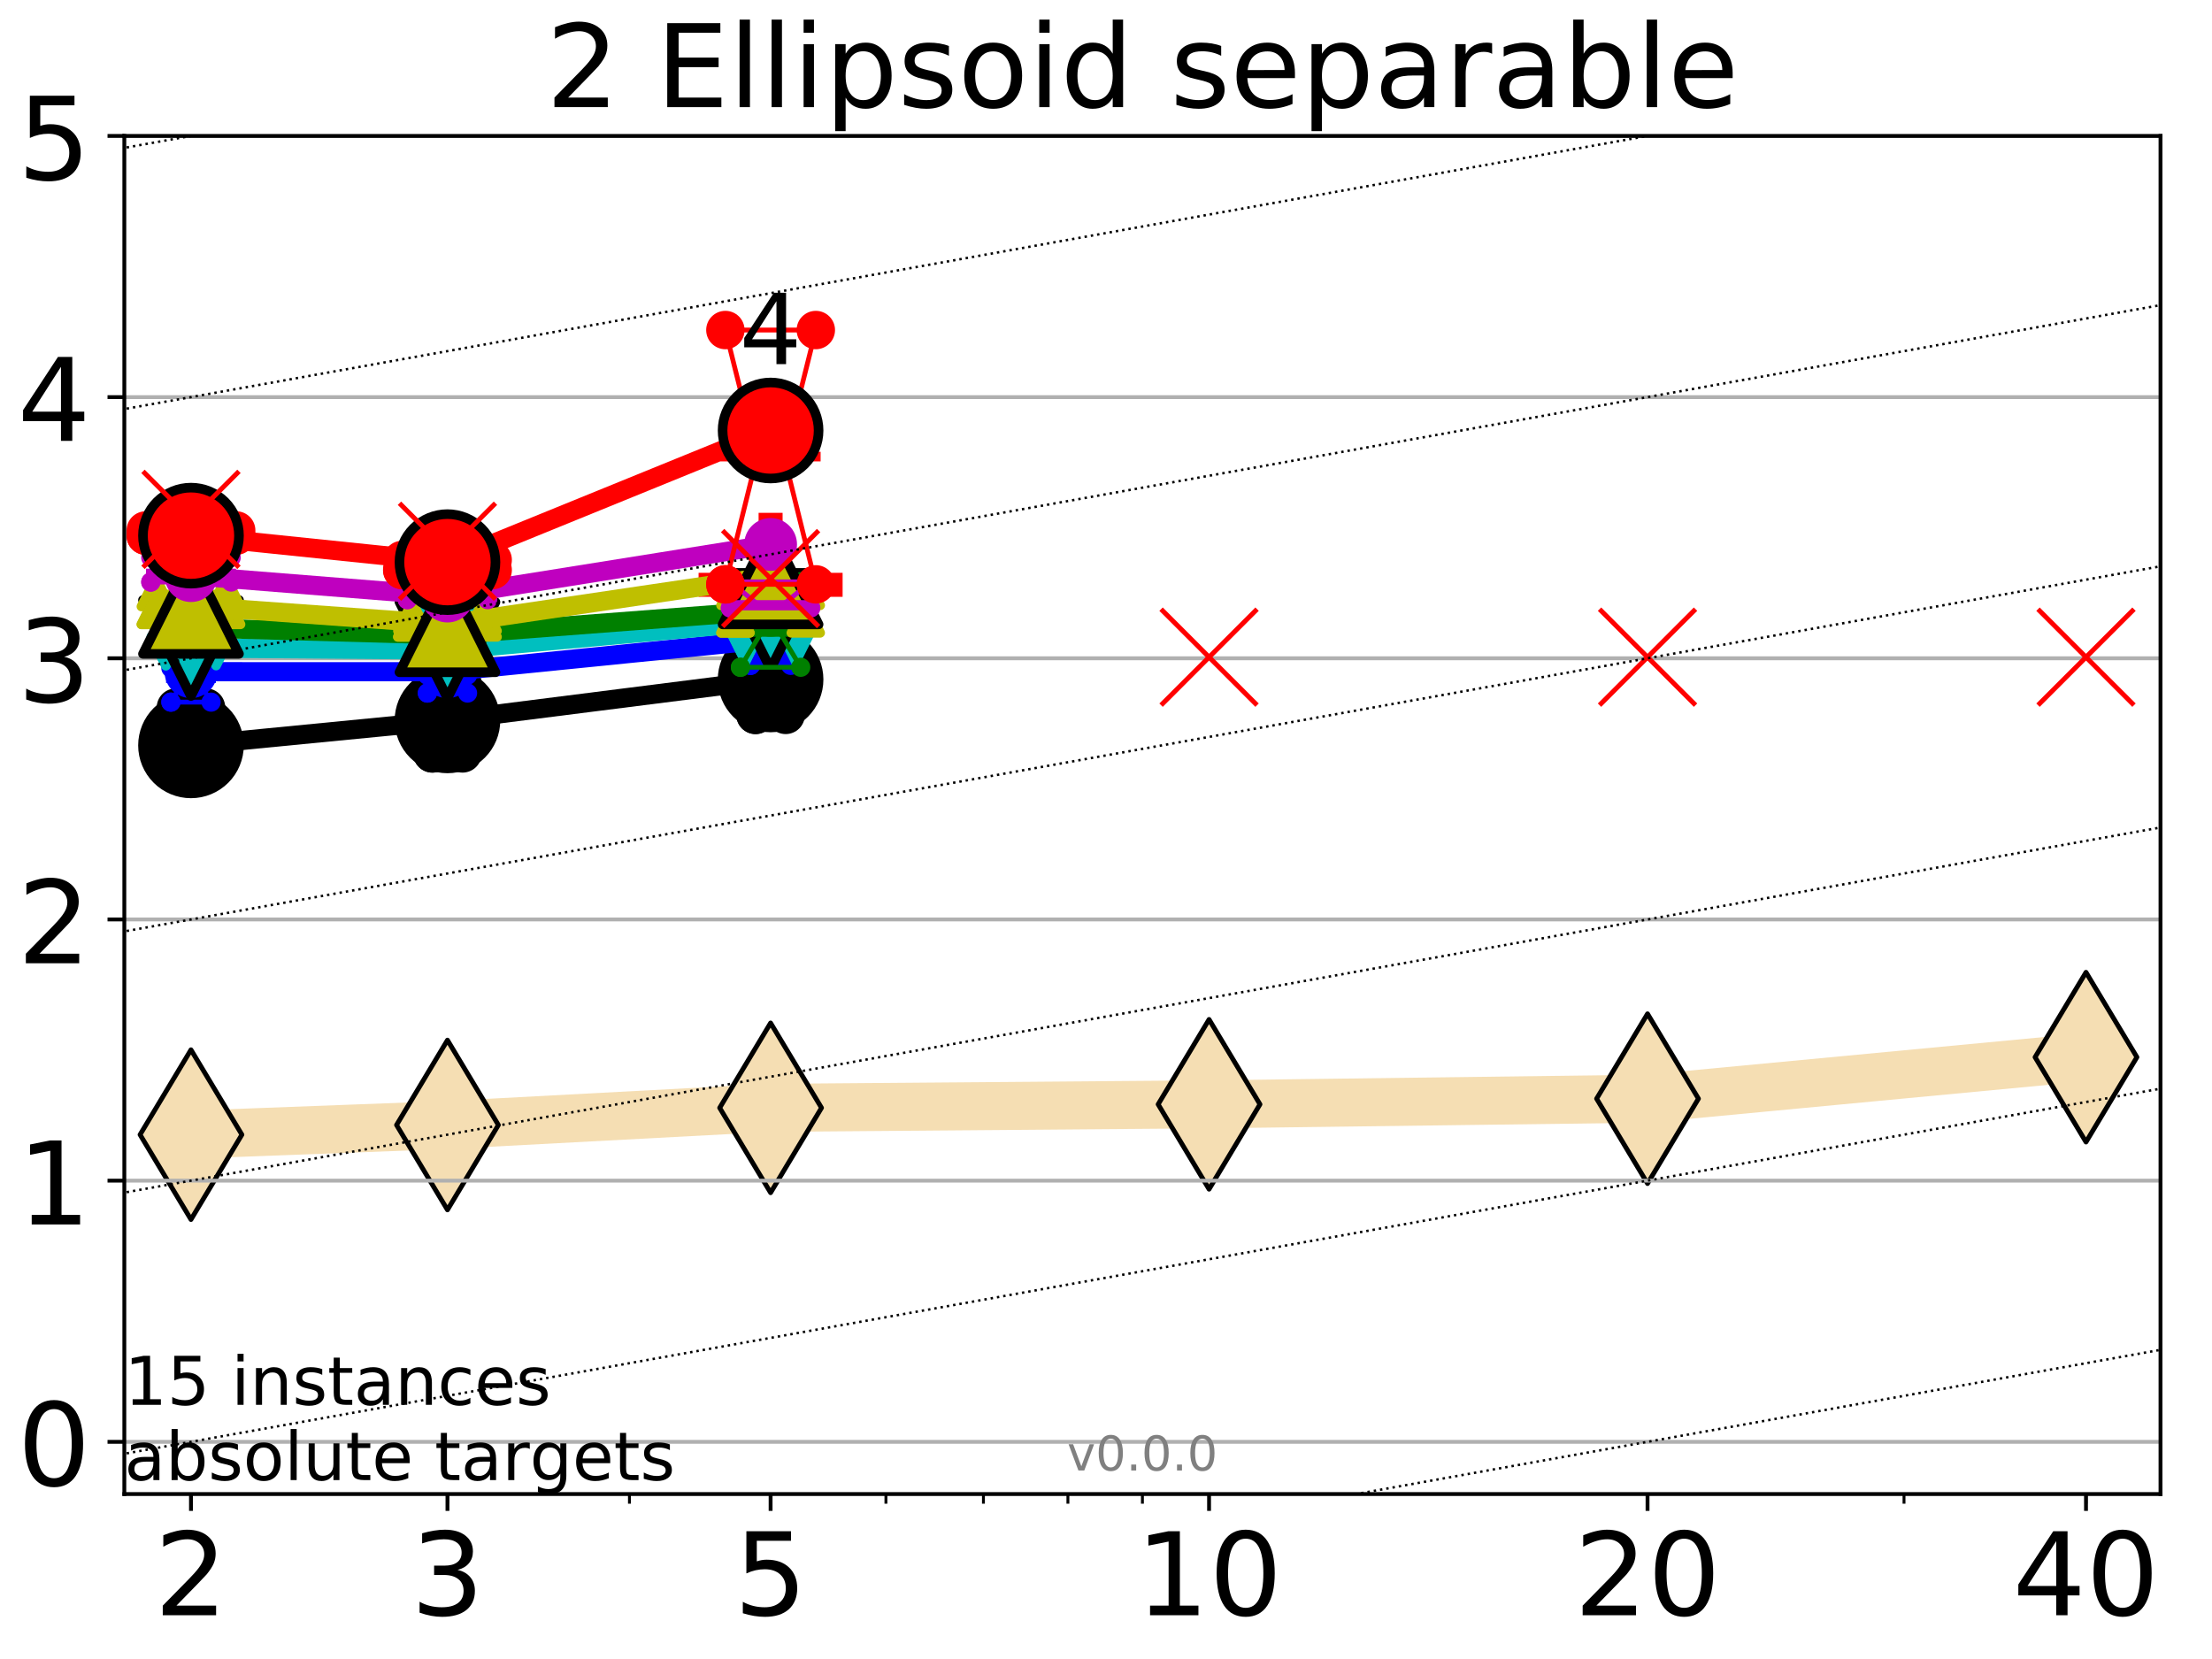 <?xml version="1.0" encoding="utf-8" standalone="no"?>
<!DOCTYPE svg PUBLIC "-//W3C//DTD SVG 1.1//EN"
  "http://www.w3.org/Graphics/SVG/1.1/DTD/svg11.dtd">
<!-- Created with matplotlib (http://matplotlib.org/) -->
<svg height="345.6pt" version="1.1" viewBox="0 0 460.8 345.6" width="460.8pt" xmlns="http://www.w3.org/2000/svg" xmlns:xlink="http://www.w3.org/1999/xlink">
 <defs>
  <style type="text/css">
*{stroke-linecap:butt;stroke-linejoin:round;}
  </style>
 </defs>
 <g id="figure_1">
  <g id="patch_1">
   <path d="M 0 345.6 
L 460.8 345.6 
L 460.8 0 
L 0 0 
z
" style="fill:#ffffff;"/>
  </g>
  <g id="axes_1">
   <g id="patch_2">
    <path d="M 25.9 311.24 
L 450.072 311.24 
L 450.072 28.32 
L 25.9 28.32 
z
" style="fill:#ffffff;"/>
   </g>
   <g id="line2d_1">
    <path clip-path="url(#p24e1b67a01)" d="M 39.784 236.37 
L 93.215 234.358 
L 160.53 230.784 
L 251.87 230.05 
L 343.211 228.874 
L 434.551 220.229 
" style="fill:none;stroke:#f5deb3;stroke-linecap:square;stroke-width:10;"/>
    <defs>
     <path d="M -0 17.678 
L 10.607 0 
L 0 -17.678 
L -10.607 -0 
z
" id="ma5e75822d2" style="stroke:#000000;stroke-linejoin:miter;"/>
    </defs>
    <g clip-path="url(#p24e1b67a01)">
     <use style="fill:#f5deb3;stroke:#000000;stroke-linejoin:miter;" x="39.784" xlink:href="#ma5e75822d2" y="236.37"/>
     <use style="fill:#f5deb3;stroke:#000000;stroke-linejoin:miter;" x="93.215" xlink:href="#ma5e75822d2" y="234.358"/>
     <use style="fill:#f5deb3;stroke:#000000;stroke-linejoin:miter;" x="160.53" xlink:href="#ma5e75822d2" y="230.784"/>
     <use style="fill:#f5deb3;stroke:#000000;stroke-linejoin:miter;" x="251.87" xlink:href="#ma5e75822d2" y="230.05"/>
     <use style="fill:#f5deb3;stroke:#000000;stroke-linejoin:miter;" x="343.211" xlink:href="#ma5e75822d2" y="228.874"/>
     <use style="fill:#f5deb3;stroke:#000000;stroke-linejoin:miter;" x="434.551" xlink:href="#ma5e75822d2" y="220.229"/>
    </g>
   </g>
   <g id="line2d_2">
    <defs>
     <path d="M -15 0 
L 15 0 
M 0 15 
L 0 -15 
" id="m4b3d5bde4b" style="stroke:#ff0000;stroke-width:5;"/>
    </defs>
    <g clip-path="url(#p24e1b67a01)">
     <use style="fill:#ff0000;stroke:#ff0000;stroke-width:5;" x="160.53" xlink:href="#m4b3d5bde4b" y="121.829"/>
    </g>
   </g>
   <g id="matplotlib.axis_1">
    <g id="xtick_1">
     <g id="line2d_3">
      <defs>
       <path d="M 0 0 
L 0 3.5 
" id="meab5917877" style="stroke:#000000;stroke-width:0.8;"/>
      </defs>
      <g>
       <use style="stroke:#000000;stroke-width:0.8;" x="39.784" xlink:href="#meab5917877" y="311.24"/>
      </g>
     </g>
     <g id="text_1">
      <!-- 2 -->
      <defs>
       <path d="M 19.188 8.297 
L 53.609 8.297 
L 53.609 0 
L 7.328 0 
L 7.328 8.297 
Q 12.938 14.109 22.625 23.891 
Q 32.328 33.688 34.812 36.531 
Q 39.547 41.844 41.422 45.531 
Q 43.312 49.219 43.312 52.781 
Q 43.312 58.594 39.234 62.25 
Q 35.156 65.922 28.609 65.922 
Q 23.969 65.922 18.812 64.312 
Q 13.672 62.703 7.812 59.422 
L 7.812 69.391 
Q 13.766 71.781 18.938 73 
Q 24.125 74.219 28.422 74.219 
Q 39.75 74.219 46.484 68.547 
Q 53.219 62.891 53.219 53.422 
Q 53.219 48.922 51.531 44.891 
Q 49.859 40.875 45.406 35.406 
Q 44.188 33.984 37.641 27.219 
Q 31.109 20.453 19.188 8.297 
z
" id="DejaVuSans-32"/>
      </defs>
      <g transform="translate(32.149 336.476)scale(0.24 -0.24)">
       <use xlink:href="#DejaVuSans-32"/>
      </g>
     </g>
    </g>
    <g id="xtick_2">
     <g id="line2d_4">
      <g>
       <use style="stroke:#000000;stroke-width:0.8;" x="93.215" xlink:href="#meab5917877" y="311.24"/>
      </g>
     </g>
     <g id="text_2">
      <!-- 3 -->
      <defs>
       <path d="M 40.578 39.312 
Q 47.656 37.797 51.625 33 
Q 55.609 28.219 55.609 21.188 
Q 55.609 10.406 48.188 4.484 
Q 40.766 -1.422 27.094 -1.422 
Q 22.516 -1.422 17.656 -0.516 
Q 12.797 0.391 7.625 2.203 
L 7.625 11.719 
Q 11.719 9.328 16.594 8.109 
Q 21.484 6.891 26.812 6.891 
Q 36.078 6.891 40.938 10.547 
Q 45.797 14.203 45.797 21.188 
Q 45.797 27.641 41.281 31.266 
Q 36.766 34.906 28.719 34.906 
L 20.219 34.906 
L 20.219 43.016 
L 29.109 43.016 
Q 36.375 43.016 40.234 45.922 
Q 44.094 48.828 44.094 54.297 
Q 44.094 59.906 40.109 62.906 
Q 36.141 65.922 28.719 65.922 
Q 24.656 65.922 20.016 65.031 
Q 15.375 64.156 9.812 62.312 
L 9.812 71.094 
Q 15.438 72.656 20.344 73.438 
Q 25.25 74.219 29.594 74.219 
Q 40.828 74.219 47.359 69.109 
Q 53.906 64.016 53.906 55.328 
Q 53.906 49.266 50.438 45.094 
Q 46.969 40.922 40.578 39.312 
z
" id="DejaVuSans-33"/>
      </defs>
      <g transform="translate(85.58 336.476)scale(0.24 -0.24)">
       <use xlink:href="#DejaVuSans-33"/>
      </g>
     </g>
    </g>
    <g id="xtick_3">
     <g id="line2d_5">
      <g>
       <use style="stroke:#000000;stroke-width:0.8;" x="160.53" xlink:href="#meab5917877" y="311.24"/>
      </g>
     </g>
     <g id="text_3">
      <!-- 5 -->
      <defs>
       <path d="M 10.797 72.906 
L 49.516 72.906 
L 49.516 64.594 
L 19.828 64.594 
L 19.828 46.734 
Q 21.969 47.469 24.109 47.828 
Q 26.266 48.188 28.422 48.188 
Q 40.625 48.188 47.75 41.5 
Q 54.891 34.812 54.891 23.391 
Q 54.891 11.625 47.562 5.094 
Q 40.234 -1.422 26.906 -1.422 
Q 22.312 -1.422 17.547 -0.641 
Q 12.797 0.141 7.719 1.703 
L 7.719 11.625 
Q 12.109 9.234 16.797 8.062 
Q 21.484 6.891 26.703 6.891 
Q 35.156 6.891 40.078 11.328 
Q 45.016 15.766 45.016 23.391 
Q 45.016 31 40.078 35.438 
Q 35.156 39.891 26.703 39.891 
Q 22.75 39.891 18.812 39.016 
Q 14.891 38.141 10.797 36.281 
z
" id="DejaVuSans-35"/>
      </defs>
      <g transform="translate(152.895 336.476)scale(0.24 -0.24)">
       <use xlink:href="#DejaVuSans-35"/>
      </g>
     </g>
    </g>
    <g id="xtick_4">
     <g id="line2d_6">
      <g>
       <use style="stroke:#000000;stroke-width:0.8;" x="251.87" xlink:href="#meab5917877" y="311.24"/>
      </g>
     </g>
     <g id="text_4">
      <!-- 10 -->
      <defs>
       <path d="M 12.406 8.297 
L 28.516 8.297 
L 28.516 63.922 
L 10.984 60.406 
L 10.984 69.391 
L 28.422 72.906 
L 38.281 72.906 
L 38.281 8.297 
L 54.391 8.297 
L 54.391 0 
L 12.406 0 
z
" id="DejaVuSans-31"/>
       <path d="M 31.781 66.406 
Q 24.172 66.406 20.328 58.906 
Q 16.5 51.422 16.5 36.375 
Q 16.5 21.391 20.328 13.891 
Q 24.172 6.391 31.781 6.391 
Q 39.453 6.391 43.281 13.891 
Q 47.125 21.391 47.125 36.375 
Q 47.125 51.422 43.281 58.906 
Q 39.453 66.406 31.781 66.406 
z
M 31.781 74.219 
Q 44.047 74.219 50.516 64.516 
Q 56.984 54.828 56.984 36.375 
Q 56.984 17.969 50.516 8.266 
Q 44.047 -1.422 31.781 -1.422 
Q 19.531 -1.422 13.062 8.266 
Q 6.594 17.969 6.594 36.375 
Q 6.594 54.828 13.062 64.516 
Q 19.531 74.219 31.781 74.219 
z
" id="DejaVuSans-30"/>
      </defs>
      <g transform="translate(236.6 336.476)scale(0.24 -0.24)">
       <use xlink:href="#DejaVuSans-31"/>
       <use x="63.623" xlink:href="#DejaVuSans-30"/>
      </g>
     </g>
    </g>
    <g id="xtick_5">
     <g id="line2d_7">
      <g>
       <use style="stroke:#000000;stroke-width:0.8;" x="343.211" xlink:href="#meab5917877" y="311.24"/>
      </g>
     </g>
     <g id="text_5">
      <!-- 20 -->
      <g transform="translate(327.941 336.476)scale(0.24 -0.24)">
       <use xlink:href="#DejaVuSans-32"/>
       <use x="63.623" xlink:href="#DejaVuSans-30"/>
      </g>
     </g>
    </g>
    <g id="xtick_6">
     <g id="line2d_8">
      <g>
       <use style="stroke:#000000;stroke-width:0.8;" x="434.551" xlink:href="#meab5917877" y="311.24"/>
      </g>
     </g>
     <g id="text_6">
      <!-- 40 -->
      <defs>
       <path d="M 37.797 64.312 
L 12.891 25.391 
L 37.797 25.391 
z
M 35.203 72.906 
L 47.609 72.906 
L 47.609 25.391 
L 58.016 25.391 
L 58.016 17.188 
L 47.609 17.188 
L 47.609 0 
L 37.797 0 
L 37.797 17.188 
L 4.891 17.188 
L 4.891 26.703 
z
" id="DejaVuSans-34"/>
      </defs>
      <g transform="translate(419.281 336.476)scale(0.24 -0.24)">
       <use xlink:href="#DejaVuSans-34"/>
       <use x="63.623" xlink:href="#DejaVuSans-30"/>
      </g>
     </g>
    </g>
    <g id="xtick_7">
     <g id="line2d_9">
      <defs>
       <path d="M 0 0 
L 0 2 
" id="m193ba00957" style="stroke:#000000;stroke-width:0.6;"/>
      </defs>
      <g>
       <use style="stroke:#000000;stroke-width:0.6;" x="39.784" xlink:href="#m193ba00957" y="311.24"/>
      </g>
     </g>
    </g>
    <g id="xtick_8">
     <g id="line2d_10">
      <g>
       <use style="stroke:#000000;stroke-width:0.6;" x="93.215" xlink:href="#m193ba00957" y="311.24"/>
      </g>
     </g>
    </g>
    <g id="xtick_9">
     <g id="line2d_11">
      <g>
       <use style="stroke:#000000;stroke-width:0.6;" x="131.125" xlink:href="#m193ba00957" y="311.24"/>
      </g>
     </g>
    </g>
    <g id="xtick_10">
     <g id="line2d_12">
      <g>
       <use style="stroke:#000000;stroke-width:0.6;" x="160.53" xlink:href="#m193ba00957" y="311.24"/>
      </g>
     </g>
    </g>
    <g id="xtick_11">
     <g id="line2d_13">
      <g>
       <use style="stroke:#000000;stroke-width:0.6;" x="184.555" xlink:href="#m193ba00957" y="311.24"/>
      </g>
     </g>
    </g>
    <g id="xtick_12">
     <g id="line2d_14">
      <g>
       <use style="stroke:#000000;stroke-width:0.6;" x="204.869" xlink:href="#m193ba00957" y="311.24"/>
      </g>
     </g>
    </g>
    <g id="xtick_13">
     <g id="line2d_15">
      <g>
       <use style="stroke:#000000;stroke-width:0.6;" x="222.465" xlink:href="#m193ba00957" y="311.24"/>
      </g>
     </g>
    </g>
    <g id="xtick_14">
     <g id="line2d_16">
      <g>
       <use style="stroke:#000000;stroke-width:0.6;" x="237.986" xlink:href="#m193ba00957" y="311.24"/>
      </g>
     </g>
    </g>
    <g id="xtick_15">
     <g id="line2d_17">
      <g>
       <use style="stroke:#000000;stroke-width:0.6;" x="343.211" xlink:href="#m193ba00957" y="311.24"/>
      </g>
     </g>
    </g>
    <g id="xtick_16">
     <g id="line2d_18">
      <g>
       <use style="stroke:#000000;stroke-width:0.6;" x="396.641" xlink:href="#m193ba00957" y="311.24"/>
      </g>
     </g>
    </g>
    <g id="xtick_17">
     <g id="line2d_19">
      <g>
       <use style="stroke:#000000;stroke-width:0.6;" x="434.551" xlink:href="#m193ba00957" y="311.24"/>
      </g>
     </g>
    </g>
   </g>
   <g id="matplotlib.axis_2">
    <g id="ytick_1">
     <g id="line2d_20">
      <path clip-path="url(#p24e1b67a01)" d="M 25.9 300.358 
L 450.072 300.358 
" style="fill:none;stroke:#b0b0b0;stroke-linecap:square;stroke-width:0.8;"/>
     </g>
     <g id="line2d_21">
      <defs>
       <path d="M 0 0 
L -3.5 0 
" id="m58187e3871" style="stroke:#000000;stroke-width:0.8;"/>
      </defs>
      <g>
       <use style="stroke:#000000;stroke-width:0.8;" x="25.9" xlink:href="#m58187e3871" y="300.358"/>
      </g>
     </g>
     <g id="text_7">
      <!-- 0 -->
      <g transform="translate(3.63 309.477)scale(0.24 -0.24)">
       <use xlink:href="#DejaVuSans-30"/>
      </g>
     </g>
    </g>
    <g id="ytick_2">
     <g id="line2d_22">
      <path clip-path="url(#p24e1b67a01)" d="M 25.9 245.951 
L 450.072 245.951 
" style="fill:none;stroke:#b0b0b0;stroke-linecap:square;stroke-width:0.8;"/>
     </g>
     <g id="line2d_23">
      <g>
       <use style="stroke:#000000;stroke-width:0.8;" x="25.9" xlink:href="#m58187e3871" y="245.951"/>
      </g>
     </g>
     <g id="text_8">
      <!-- 1 -->
      <g transform="translate(3.63 255.069)scale(0.24 -0.24)">
       <use xlink:href="#DejaVuSans-31"/>
      </g>
     </g>
    </g>
    <g id="ytick_3">
     <g id="line2d_24">
      <path clip-path="url(#p24e1b67a01)" d="M 25.9 191.543 
L 450.072 191.543 
" style="fill:none;stroke:#b0b0b0;stroke-linecap:square;stroke-width:0.8;"/>
     </g>
     <g id="line2d_25">
      <g>
       <use style="stroke:#000000;stroke-width:0.8;" x="25.9" xlink:href="#m58187e3871" y="191.543"/>
      </g>
     </g>
     <g id="text_9">
      <!-- 2 -->
      <g transform="translate(3.63 200.661)scale(0.24 -0.24)">
       <use xlink:href="#DejaVuSans-32"/>
      </g>
     </g>
    </g>
    <g id="ytick_4">
     <g id="line2d_26">
      <path clip-path="url(#p24e1b67a01)" d="M 25.9 137.135 
L 450.072 137.135 
" style="fill:none;stroke:#b0b0b0;stroke-linecap:square;stroke-width:0.8;"/>
     </g>
     <g id="line2d_27">
      <g>
       <use style="stroke:#000000;stroke-width:0.8;" x="25.9" xlink:href="#m58187e3871" y="137.135"/>
      </g>
     </g>
     <g id="text_10">
      <!-- 3 -->
      <g transform="translate(3.63 146.254)scale(0.24 -0.24)">
       <use xlink:href="#DejaVuSans-33"/>
      </g>
     </g>
    </g>
    <g id="ytick_5">
     <g id="line2d_28">
      <path clip-path="url(#p24e1b67a01)" d="M 25.9 82.728 
L 450.072 82.728 
" style="fill:none;stroke:#b0b0b0;stroke-linecap:square;stroke-width:0.8;"/>
     </g>
     <g id="line2d_29">
      <g>
       <use style="stroke:#000000;stroke-width:0.8;" x="25.9" xlink:href="#m58187e3871" y="82.728"/>
      </g>
     </g>
     <g id="text_11">
      <!-- 4 -->
      <g transform="translate(3.63 91.846)scale(0.24 -0.24)">
       <use xlink:href="#DejaVuSans-34"/>
      </g>
     </g>
    </g>
    <g id="ytick_6">
     <g id="line2d_30">
      <path clip-path="url(#p24e1b67a01)" d="M 25.9 28.32 
L 450.072 28.32 
" style="fill:none;stroke:#b0b0b0;stroke-linecap:square;stroke-width:0.8;"/>
     </g>
     <g id="line2d_31">
      <g>
       <use style="stroke:#000000;stroke-width:0.8;" x="25.9" xlink:href="#m58187e3871" y="28.32"/>
      </g>
     </g>
     <g id="text_12">
      <!-- 5 -->
      <g transform="translate(3.63 37.438)scale(0.24 -0.24)">
       <use xlink:href="#DejaVuSans-35"/>
      </g>
     </g>
    </g>
   </g>
   <g id="line2d_32">
    <path clip-path="url(#p24e1b67a01)" d="M 36.644 159.385 
L 38.842 156.859 
L 36.644 147.405 
L 42.924 147.405 
L 40.726 156.859 
L 42.924 159.385 
L 36.644 159.385 
" style="fill:none;stroke:#000000;stroke-linecap:square;"/>
   </g>
   <g id="line2d_33">
    <path clip-path="url(#p24e1b67a01)" d="M 36.644 159.385 
L 42.924 159.385 
L 42.924 147.405 
L 36.644 147.405 
L 36.644 159.385 
" style="fill:none;"/>
    <defs>
     <path d="M 0 3 
C 0.796 3 1.559 2.684 2.121 2.121 
C 2.684 1.559 3 0.796 3 0 
C 3 -0.796 2.684 -1.559 2.121 -2.121 
C 1.559 -2.684 0.796 -3 0 -3 
C -0.796 -3 -1.559 -2.684 -2.121 -2.121 
C -2.684 -1.559 -3 -0.796 -3 0 
C -3 0.796 -2.684 1.559 -2.121 2.121 
C -1.559 2.684 -0.796 3 0 3 
z
" id="m276164bcf6" style="stroke:#000000;stroke-width:2;"/>
    </defs>
    <g clip-path="url(#p24e1b67a01)">
     <use style="stroke:#000000;stroke-width:2;" x="36.644" xlink:href="#m276164bcf6" y="159.385"/>
     <use style="stroke:#000000;stroke-width:2;" x="42.924" xlink:href="#m276164bcf6" y="159.385"/>
     <use style="stroke:#000000;stroke-width:2;" x="42.924" xlink:href="#m276164bcf6" y="147.405"/>
     <use style="stroke:#000000;stroke-width:2;" x="36.644" xlink:href="#m276164bcf6" y="147.405"/>
     <use style="stroke:#000000;stroke-width:2;" x="36.644" xlink:href="#m276164bcf6" y="159.385"/>
    </g>
   </g>
   <g id="line2d_34">
    <path clip-path="url(#p24e1b67a01)" d="M 36.644 156.859 
L 42.924 156.859 
" style="fill:none;stroke:#000000;stroke-linecap:square;stroke-width:2;"/>
   </g>
   <g id="line2d_35">
    <path clip-path="url(#p24e1b67a01)" d="M 90.075 156.95 
L 92.273 151.739 
L 90.075 142.457 
L 96.355 142.457 
L 94.157 151.739 
L 96.355 156.95 
L 90.075 156.95 
" style="fill:none;stroke:#000000;stroke-linecap:square;"/>
   </g>
   <g id="line2d_36">
    <path clip-path="url(#p24e1b67a01)" d="M 90.075 156.95 
L 96.355 156.95 
L 96.355 142.457 
L 90.075 142.457 
L 90.075 156.95 
" style="fill:none;"/>
    <g clip-path="url(#p24e1b67a01)">
     <use style="stroke:#000000;stroke-width:2;" x="90.075" xlink:href="#m276164bcf6" y="156.95"/>
     <use style="stroke:#000000;stroke-width:2;" x="96.355" xlink:href="#m276164bcf6" y="156.95"/>
     <use style="stroke:#000000;stroke-width:2;" x="96.355" xlink:href="#m276164bcf6" y="142.457"/>
     <use style="stroke:#000000;stroke-width:2;" x="90.075" xlink:href="#m276164bcf6" y="142.457"/>
     <use style="stroke:#000000;stroke-width:2;" x="90.075" xlink:href="#m276164bcf6" y="156.95"/>
    </g>
   </g>
   <g id="line2d_37">
    <path clip-path="url(#p24e1b67a01)" d="M 90.075 151.739 
L 96.355 151.739 
" style="fill:none;stroke:#000000;stroke-linecap:square;stroke-width:2;"/>
   </g>
   <g id="line2d_38">
    <path clip-path="url(#p24e1b67a01)" d="M 157.39 148.924 
L 159.588 145.849 
L 157.39 140.639 
L 163.669 140.639 
L 161.472 145.849 
L 163.669 148.924 
L 157.39 148.924 
" style="fill:none;stroke:#000000;stroke-linecap:square;"/>
   </g>
   <g id="line2d_39">
    <path clip-path="url(#p24e1b67a01)" d="M 157.39 148.924 
L 163.669 148.924 
L 163.669 140.639 
L 157.39 140.639 
L 157.39 148.924 
" style="fill:none;"/>
    <g clip-path="url(#p24e1b67a01)">
     <use style="stroke:#000000;stroke-width:2;" x="157.39" xlink:href="#m276164bcf6" y="148.924"/>
     <use style="stroke:#000000;stroke-width:2;" x="163.669" xlink:href="#m276164bcf6" y="148.924"/>
     <use style="stroke:#000000;stroke-width:2;" x="163.669" xlink:href="#m276164bcf6" y="140.639"/>
     <use style="stroke:#000000;stroke-width:2;" x="157.39" xlink:href="#m276164bcf6" y="140.639"/>
     <use style="stroke:#000000;stroke-width:2;" x="157.39" xlink:href="#m276164bcf6" y="148.924"/>
    </g>
   </g>
   <g id="line2d_40">
    <path clip-path="url(#p24e1b67a01)" d="M 157.39 145.849 
L 163.669 145.849 
" style="fill:none;stroke:#000000;stroke-linecap:square;stroke-width:2;"/>
   </g>
   <g id="line2d_41">
    <path clip-path="url(#p24e1b67a01)" d="M 39.784 155.279 
L 93.215 150.074 
" style="fill:none;stroke:#000000;stroke-linecap:square;stroke-width:4;"/>
   </g>
   <g id="line2d_42">
    <path clip-path="url(#p24e1b67a01)" d="M 93.215 150.074 
L 160.53 141.543 
" style="fill:none;stroke:#000000;stroke-linecap:square;stroke-width:4;"/>
   </g>
   <g id="line2d_43">
    <path clip-path="url(#p24e1b67a01)" d="M 39.784 155.279 
L 93.215 150.074 
L 160.53 141.543 
" style="fill:none;"/>
    <defs>
     <path d="M 0 10 
C 2.652 10 5.196 8.946 7.071 7.071 
C 8.946 5.196 10 2.652 10 0 
C 10 -2.652 8.946 -5.196 7.071 -7.071 
C 5.196 -8.946 2.652 -10 0 -10 
C -2.652 -10 -5.196 -8.946 -7.071 -7.071 
C -8.946 -5.196 -10 -2.652 -10 0 
C -10 2.652 -8.946 5.196 -7.071 7.071 
C -5.196 8.946 -2.652 10 0 10 
z
" id="m17d64444d8" style="stroke:#000000;stroke-width:2;"/>
    </defs>
    <g clip-path="url(#p24e1b67a01)">
     <use style="stroke:#000000;stroke-width:2;" x="39.784" xlink:href="#m17d64444d8" y="155.279"/>
     <use style="stroke:#000000;stroke-width:2;" x="93.215" xlink:href="#m17d64444d8" y="150.074"/>
     <use style="stroke:#000000;stroke-width:2;" x="160.53" xlink:href="#m17d64444d8" y="141.543"/>
    </g>
   </g>
   <g id="line2d_44">
    <path clip-path="url(#p24e1b67a01)" d="M 35.597 146.266 
L 38.528 141.276 
L 35.597 139.157 
L 43.971 139.157 
L 41.04 141.276 
L 43.971 146.266 
L 35.597 146.266 
" style="fill:none;stroke:#0000ff;stroke-linecap:square;"/>
   </g>
   <g id="line2d_45">
    <path clip-path="url(#p24e1b67a01)" d="M 35.597 146.266 
L 43.971 146.266 
L 43.971 139.157 
L 35.597 139.157 
L 35.597 146.266 
" style="fill:none;"/>
    <defs>
     <path d="M 0 1.5 
C 0.398 1.5 0.779 1.342 1.061 1.061 
C 1.342 0.779 1.5 0.398 1.5 0 
C 1.5 -0.398 1.342 -0.779 1.061 -1.061 
C 0.779 -1.342 0.398 -1.5 0 -1.5 
C -0.398 -1.5 -0.779 -1.342 -1.061 -1.061 
C -1.342 -0.779 -1.5 -0.398 -1.5 0 
C -1.5 0.398 -1.342 0.779 -1.061 1.061 
C -0.779 1.342 -0.398 1.5 0 1.5 
z
" id="m9dde7c0f11" style="stroke:#0000ff;"/>
    </defs>
    <g clip-path="url(#p24e1b67a01)">
     <use style="fill:#0000ff;stroke:#0000ff;" x="35.597" xlink:href="#m9dde7c0f11" y="146.266"/>
     <use style="fill:#0000ff;stroke:#0000ff;" x="43.971" xlink:href="#m9dde7c0f11" y="146.266"/>
     <use style="fill:#0000ff;stroke:#0000ff;" x="43.971" xlink:href="#m9dde7c0f11" y="139.157"/>
     <use style="fill:#0000ff;stroke:#0000ff;" x="35.597" xlink:href="#m9dde7c0f11" y="139.157"/>
     <use style="fill:#0000ff;stroke:#0000ff;" x="35.597" xlink:href="#m9dde7c0f11" y="146.266"/>
    </g>
   </g>
   <g id="line2d_46">
    <path clip-path="url(#p24e1b67a01)" d="M 35.597 141.276 
L 43.971 141.276 
" style="fill:none;stroke:#0000ff;stroke-linecap:square;stroke-width:2;"/>
   </g>
   <g id="line2d_47">
    <path clip-path="url(#p24e1b67a01)" d="M 89.028 144.378 
L 91.959 143.594 
L 89.028 140.653 
L 97.401 140.653 
L 94.471 143.594 
L 97.401 144.378 
L 89.028 144.378 
" style="fill:none;stroke:#0000ff;stroke-linecap:square;"/>
   </g>
   <g id="line2d_48">
    <path clip-path="url(#p24e1b67a01)" d="M 89.028 144.378 
L 97.401 144.378 
L 97.401 140.653 
L 89.028 140.653 
L 89.028 144.378 
" style="fill:none;"/>
    <g clip-path="url(#p24e1b67a01)">
     <use style="fill:#0000ff;stroke:#0000ff;" x="89.028" xlink:href="#m9dde7c0f11" y="144.378"/>
     <use style="fill:#0000ff;stroke:#0000ff;" x="97.401" xlink:href="#m9dde7c0f11" y="144.378"/>
     <use style="fill:#0000ff;stroke:#0000ff;" x="97.401" xlink:href="#m9dde7c0f11" y="140.653"/>
     <use style="fill:#0000ff;stroke:#0000ff;" x="89.028" xlink:href="#m9dde7c0f11" y="140.653"/>
     <use style="fill:#0000ff;stroke:#0000ff;" x="89.028" xlink:href="#m9dde7c0f11" y="144.378"/>
    </g>
   </g>
   <g id="line2d_49">
    <path clip-path="url(#p24e1b67a01)" d="M 89.028 143.594 
L 97.401 143.594 
" style="fill:none;stroke:#0000ff;stroke-linecap:square;stroke-width:2;"/>
   </g>
   <g id="line2d_50">
    <path clip-path="url(#p24e1b67a01)" d="M 156.343 138.608 
L 159.274 129.445 
L 156.343 125.426 
L 164.716 125.426 
L 161.786 129.445 
L 164.716 138.608 
L 156.343 138.608 
" style="fill:none;stroke:#0000ff;stroke-linecap:square;"/>
   </g>
   <g id="line2d_51">
    <path clip-path="url(#p24e1b67a01)" d="M 156.343 138.608 
L 164.716 138.608 
L 164.716 125.426 
L 156.343 125.426 
L 156.343 138.608 
" style="fill:none;"/>
    <g clip-path="url(#p24e1b67a01)">
     <use style="fill:#0000ff;stroke:#0000ff;" x="156.343" xlink:href="#m9dde7c0f11" y="138.608"/>
     <use style="fill:#0000ff;stroke:#0000ff;" x="164.716" xlink:href="#m9dde7c0f11" y="138.608"/>
     <use style="fill:#0000ff;stroke:#0000ff;" x="164.716" xlink:href="#m9dde7c0f11" y="125.426"/>
     <use style="fill:#0000ff;stroke:#0000ff;" x="156.343" xlink:href="#m9dde7c0f11" y="125.426"/>
     <use style="fill:#0000ff;stroke:#0000ff;" x="156.343" xlink:href="#m9dde7c0f11" y="138.608"/>
    </g>
   </g>
   <g id="line2d_52">
    <path clip-path="url(#p24e1b67a01)" d="M 156.343 129.445 
L 164.716 129.445 
" style="fill:none;stroke:#0000ff;stroke-linecap:square;stroke-width:2;"/>
   </g>
   <g id="line2d_53">
    <path clip-path="url(#p24e1b67a01)" d="M 39.784 139.926 
L 93.215 139.929 
" style="fill:none;stroke:#0000ff;stroke-linecap:square;stroke-width:4;"/>
   </g>
   <g id="line2d_54">
    <path clip-path="url(#p24e1b67a01)" d="M 93.215 139.929 
L 160.53 133.175 
" style="fill:none;stroke:#0000ff;stroke-linecap:square;stroke-width:4;"/>
   </g>
   <g id="line2d_55">
    <path clip-path="url(#p24e1b67a01)" d="M 39.784 139.926 
L 93.215 139.929 
L 160.53 133.175 
" style="fill:none;"/>
    <defs>
     <path d="M 0 5 
C 1.326 5 2.598 4.473 3.536 3.536 
C 4.473 2.598 5 1.326 5 0 
C 5 -1.326 4.473 -2.598 3.536 -3.536 
C 2.598 -4.473 1.326 -5 0 -5 
C -1.326 -5 -2.598 -4.473 -3.536 -3.536 
C -4.473 -2.598 -5 -1.326 -5 0 
C -5 1.326 -4.473 2.598 -3.536 3.536 
C -2.598 4.473 -1.326 5 0 5 
z
" id="mb83e4fb488" style="stroke:#0000ff;"/>
    </defs>
    <g clip-path="url(#p24e1b67a01)">
     <use style="fill:#0000ff;stroke:#0000ff;" x="39.784" xlink:href="#mb83e4fb488" y="139.926"/>
     <use style="fill:#0000ff;stroke:#0000ff;" x="93.215" xlink:href="#mb83e4fb488" y="139.929"/>
     <use style="fill:#0000ff;stroke:#0000ff;" x="160.53" xlink:href="#mb83e4fb488" y="133.175"/>
    </g>
   </g>
   <g id="line2d_56">
    <path clip-path="url(#p24e1b67a01)" d="M 34.551 135.658 
L 38.214 133.285 
L 34.551 132.553 
L 45.017 132.553 
L 41.354 133.285 
L 45.017 135.658 
L 34.551 135.658 
" style="fill:none;stroke:#00bfbf;stroke-linecap:square;"/>
   </g>
   <g id="line2d_57">
    <path clip-path="url(#p24e1b67a01)" d="M 34.551 135.658 
L 45.017 135.658 
L 45.017 132.553 
L 34.551 132.553 
L 34.551 135.658 
" style="fill:none;"/>
    <defs>
     <path d="M -0 3 
L 3 -3 
L -3 -3 
z
" id="m1a95d38258" style="stroke:#00bfbf;stroke-linejoin:miter;stroke-width:2;"/>
    </defs>
    <g clip-path="url(#p24e1b67a01)">
     <use style="fill:#00bfbf;stroke:#00bfbf;stroke-linejoin:miter;stroke-width:2;" x="34.551" xlink:href="#m1a95d38258" y="135.658"/>
     <use style="fill:#00bfbf;stroke:#00bfbf;stroke-linejoin:miter;stroke-width:2;" x="45.017" xlink:href="#m1a95d38258" y="135.658"/>
     <use style="fill:#00bfbf;stroke:#00bfbf;stroke-linejoin:miter;stroke-width:2;" x="45.017" xlink:href="#m1a95d38258" y="132.553"/>
     <use style="fill:#00bfbf;stroke:#00bfbf;stroke-linejoin:miter;stroke-width:2;" x="34.551" xlink:href="#m1a95d38258" y="132.553"/>
     <use style="fill:#00bfbf;stroke:#00bfbf;stroke-linejoin:miter;stroke-width:2;" x="34.551" xlink:href="#m1a95d38258" y="135.658"/>
    </g>
   </g>
   <g id="line2d_58">
    <path clip-path="url(#p24e1b67a01)" d="M 34.551 133.285 
L 45.017 133.285 
" style="fill:none;stroke:#00bfbf;stroke-linecap:square;stroke-width:2;"/>
   </g>
   <g id="line2d_59">
    <path clip-path="url(#p24e1b67a01)" d="M 87.982 135.833 
L 91.645 134.705 
L 87.982 133.833 
L 98.448 133.833 
L 94.785 134.705 
L 98.448 135.833 
L 87.982 135.833 
" style="fill:none;stroke:#00bfbf;stroke-linecap:square;"/>
   </g>
   <g id="line2d_60">
    <path clip-path="url(#p24e1b67a01)" d="M 87.982 135.833 
L 98.448 135.833 
L 98.448 133.833 
L 87.982 133.833 
L 87.982 135.833 
" style="fill:none;"/>
    <g clip-path="url(#p24e1b67a01)">
     <use style="fill:#00bfbf;stroke:#00bfbf;stroke-linejoin:miter;stroke-width:2;" x="87.982" xlink:href="#m1a95d38258" y="135.833"/>
     <use style="fill:#00bfbf;stroke:#00bfbf;stroke-linejoin:miter;stroke-width:2;" x="98.448" xlink:href="#m1a95d38258" y="135.833"/>
     <use style="fill:#00bfbf;stroke:#00bfbf;stroke-linejoin:miter;stroke-width:2;" x="98.448" xlink:href="#m1a95d38258" y="133.833"/>
     <use style="fill:#00bfbf;stroke:#00bfbf;stroke-linejoin:miter;stroke-width:2;" x="87.982" xlink:href="#m1a95d38258" y="133.833"/>
     <use style="fill:#00bfbf;stroke:#00bfbf;stroke-linejoin:miter;stroke-width:2;" x="87.982" xlink:href="#m1a95d38258" y="135.833"/>
    </g>
   </g>
   <g id="line2d_61">
    <path clip-path="url(#p24e1b67a01)" d="M 87.982 134.705 
L 98.448 134.705 
" style="fill:none;stroke:#00bfbf;stroke-linecap:square;stroke-width:2;"/>
   </g>
   <g id="line2d_62">
    <path clip-path="url(#p24e1b67a01)" d="M 155.296 134.832 
L 158.96 130.146 
L 155.296 126.315 
L 165.763 126.315 
L 162.1 130.146 
L 165.763 134.832 
L 155.296 134.832 
" style="fill:none;stroke:#00bfbf;stroke-linecap:square;"/>
   </g>
   <g id="line2d_63">
    <path clip-path="url(#p24e1b67a01)" d="M 155.296 134.832 
L 165.763 134.832 
L 165.763 126.315 
L 155.296 126.315 
L 155.296 134.832 
" style="fill:none;"/>
    <g clip-path="url(#p24e1b67a01)">
     <use style="fill:#00bfbf;stroke:#00bfbf;stroke-linejoin:miter;stroke-width:2;" x="155.296" xlink:href="#m1a95d38258" y="134.832"/>
     <use style="fill:#00bfbf;stroke:#00bfbf;stroke-linejoin:miter;stroke-width:2;" x="165.763" xlink:href="#m1a95d38258" y="134.832"/>
     <use style="fill:#00bfbf;stroke:#00bfbf;stroke-linejoin:miter;stroke-width:2;" x="165.763" xlink:href="#m1a95d38258" y="126.315"/>
     <use style="fill:#00bfbf;stroke:#00bfbf;stroke-linejoin:miter;stroke-width:2;" x="155.296" xlink:href="#m1a95d38258" y="126.315"/>
     <use style="fill:#00bfbf;stroke:#00bfbf;stroke-linejoin:miter;stroke-width:2;" x="155.296" xlink:href="#m1a95d38258" y="134.832"/>
    </g>
   </g>
   <g id="line2d_64">
    <path clip-path="url(#p24e1b67a01)" d="M 155.296 130.146 
L 165.763 130.146 
" style="fill:none;stroke:#00bfbf;stroke-linecap:square;stroke-width:2;"/>
   </g>
   <g id="line2d_65">
    <path clip-path="url(#p24e1b67a01)" d="M 39.784 134.992 
L 93.215 135.419 
" style="fill:none;stroke:#00bfbf;stroke-linecap:square;stroke-width:4;"/>
   </g>
   <g id="line2d_66">
    <path clip-path="url(#p24e1b67a01)" d="M 93.215 135.419 
L 160.53 129.346 
" style="fill:none;stroke:#00bfbf;stroke-linecap:square;stroke-width:4;"/>
   </g>
   <g id="line2d_67">
    <path clip-path="url(#p24e1b67a01)" d="M 39.784 134.992 
L 93.215 135.419 
L 160.53 129.346 
" style="fill:none;"/>
    <defs>
     <path d="M -0 10 
L 10 -10 
L -10 -10 
z
" id="mea84bc64bc" style="stroke:#000000;stroke-linejoin:miter;stroke-width:2;"/>
    </defs>
    <g clip-path="url(#p24e1b67a01)">
     <use style="fill:#00bfbf;stroke:#000000;stroke-linejoin:miter;stroke-width:2;" x="39.784" xlink:href="#mea84bc64bc" y="134.992"/>
     <use style="fill:#00bfbf;stroke:#000000;stroke-linejoin:miter;stroke-width:2;" x="93.215" xlink:href="#mea84bc64bc" y="135.419"/>
     <use style="fill:#00bfbf;stroke:#000000;stroke-linejoin:miter;stroke-width:2;" x="160.53" xlink:href="#mea84bc64bc" y="129.346"/>
    </g>
   </g>
   <g id="line2d_68">
    <path clip-path="url(#p24e1b67a01)" d="M 33.504 131.891 
L 37.9 130.678 
L 33.504 129.861 
L 46.064 129.861 
L 41.668 130.678 
L 46.064 131.891 
L 33.504 131.891 
" style="fill:none;stroke:#008000;stroke-linecap:square;"/>
   </g>
   <g id="line2d_69">
    <path clip-path="url(#p24e1b67a01)" d="M 33.504 131.891 
L 46.064 131.891 
L 46.064 129.861 
L 33.504 129.861 
L 33.504 131.891 
" style="fill:none;"/>
    <defs>
     <path d="M 0 1.5 
C 0.398 1.5 0.779 1.342 1.061 1.061 
C 1.342 0.779 1.5 0.398 1.5 0 
C 1.5 -0.398 1.342 -0.779 1.061 -1.061 
C 0.779 -1.342 0.398 -1.5 0 -1.5 
C -0.398 -1.5 -0.779 -1.342 -1.061 -1.061 
C -1.342 -0.779 -1.5 -0.398 -1.5 0 
C -1.5 0.398 -1.342 0.779 -1.061 1.061 
C -0.779 1.342 -0.398 1.5 0 1.5 
z
" id="m10e12e93e9" style="stroke:#008000;"/>
    </defs>
    <g clip-path="url(#p24e1b67a01)">
     <use style="fill:#008000;stroke:#008000;" x="33.504" xlink:href="#m10e12e93e9" y="131.891"/>
     <use style="fill:#008000;stroke:#008000;" x="46.064" xlink:href="#m10e12e93e9" y="131.891"/>
     <use style="fill:#008000;stroke:#008000;" x="46.064" xlink:href="#m10e12e93e9" y="129.861"/>
     <use style="fill:#008000;stroke:#008000;" x="33.504" xlink:href="#m10e12e93e9" y="129.861"/>
     <use style="fill:#008000;stroke:#008000;" x="33.504" xlink:href="#m10e12e93e9" y="131.891"/>
    </g>
   </g>
   <g id="line2d_70">
    <path clip-path="url(#p24e1b67a01)" d="M 33.504 130.678 
L 46.064 130.678 
" style="fill:none;stroke:#008000;stroke-linecap:square;stroke-width:2;"/>
   </g>
   <g id="line2d_71">
    <path clip-path="url(#p24e1b67a01)" d="M 86.935 133.025 
L 91.331 131.457 
L 86.935 130.421 
L 99.495 130.421 
L 95.099 131.457 
L 99.495 133.025 
L 86.935 133.025 
" style="fill:none;stroke:#008000;stroke-linecap:square;"/>
   </g>
   <g id="line2d_72">
    <path clip-path="url(#p24e1b67a01)" d="M 86.935 133.025 
L 99.495 133.025 
L 99.495 130.421 
L 86.935 130.421 
L 86.935 133.025 
" style="fill:none;"/>
    <g clip-path="url(#p24e1b67a01)">
     <use style="fill:#008000;stroke:#008000;" x="86.935" xlink:href="#m10e12e93e9" y="133.025"/>
     <use style="fill:#008000;stroke:#008000;" x="99.495" xlink:href="#m10e12e93e9" y="133.025"/>
     <use style="fill:#008000;stroke:#008000;" x="99.495" xlink:href="#m10e12e93e9" y="130.421"/>
     <use style="fill:#008000;stroke:#008000;" x="86.935" xlink:href="#m10e12e93e9" y="130.421"/>
     <use style="fill:#008000;stroke:#008000;" x="86.935" xlink:href="#m10e12e93e9" y="133.025"/>
    </g>
   </g>
   <g id="line2d_73">
    <path clip-path="url(#p24e1b67a01)" d="M 86.935 131.457 
L 99.495 131.457 
" style="fill:none;stroke:#008000;stroke-linecap:square;stroke-width:2;"/>
   </g>
   <g id="line2d_74">
    <path clip-path="url(#p24e1b67a01)" d="M 154.25 139.008 
L 158.646 131.648 
L 154.25 121.179 
L 166.809 121.179 
L 162.414 131.648 
L 166.809 139.008 
L 154.25 139.008 
" style="fill:none;stroke:#008000;stroke-linecap:square;"/>
   </g>
   <g id="line2d_75">
    <path clip-path="url(#p24e1b67a01)" d="M 154.25 139.008 
L 166.809 139.008 
L 166.809 121.179 
L 154.25 121.179 
L 154.25 139.008 
" style="fill:none;"/>
    <g clip-path="url(#p24e1b67a01)">
     <use style="fill:#008000;stroke:#008000;" x="154.25" xlink:href="#m10e12e93e9" y="139.008"/>
     <use style="fill:#008000;stroke:#008000;" x="166.809" xlink:href="#m10e12e93e9" y="139.008"/>
     <use style="fill:#008000;stroke:#008000;" x="166.809" xlink:href="#m10e12e93e9" y="121.179"/>
     <use style="fill:#008000;stroke:#008000;" x="154.25" xlink:href="#m10e12e93e9" y="121.179"/>
     <use style="fill:#008000;stroke:#008000;" x="154.25" xlink:href="#m10e12e93e9" y="139.008"/>
    </g>
   </g>
   <g id="line2d_76">
    <path clip-path="url(#p24e1b67a01)" d="M 154.25 131.648 
L 166.809 131.648 
" style="fill:none;stroke:#008000;stroke-linecap:square;stroke-width:2;"/>
   </g>
   <g id="line2d_77">
    <path clip-path="url(#p24e1b67a01)" d="M 39.784 130.782 
L 93.215 132.271 
" style="fill:none;stroke:#008000;stroke-linecap:square;stroke-width:4;"/>
   </g>
   <g id="line2d_78">
    <path clip-path="url(#p24e1b67a01)" d="M 93.215 132.271 
L 160.53 127.142 
" style="fill:none;stroke:#008000;stroke-linecap:square;stroke-width:4;"/>
   </g>
   <g id="line2d_79">
    <path clip-path="url(#p24e1b67a01)" d="M 39.784 130.782 
L 93.215 132.271 
L 160.53 127.142 
" style="fill:none;"/>
    <defs>
     <path d="M 0 5 
C 1.326 5 2.598 4.473 3.536 3.536 
C 4.473 2.598 5 1.326 5 0 
C 5 -1.326 4.473 -2.598 3.536 -3.536 
C 2.598 -4.473 1.326 -5 0 -5 
C -1.326 -5 -2.598 -4.473 -3.536 -3.536 
C -4.473 -2.598 -5 -1.326 -5 0 
C -5 1.326 -4.473 2.598 -3.536 3.536 
C -2.598 4.473 -1.326 5 0 5 
z
" id="mb2d7cd29e6" style="stroke:#008000;"/>
    </defs>
    <g clip-path="url(#p24e1b67a01)">
     <use style="fill:#008000;stroke:#008000;" x="39.784" xlink:href="#mb2d7cd29e6" y="130.782"/>
     <use style="fill:#008000;stroke:#008000;" x="93.215" xlink:href="#mb2d7cd29e6" y="132.271"/>
     <use style="fill:#008000;stroke:#008000;" x="160.53" xlink:href="#mb2d7cd29e6" y="127.142"/>
    </g>
   </g>
   <g id="line2d_80">
    <path clip-path="url(#p24e1b67a01)" d="M 32.458 127.064 
L 37.586 125.096 
L 32.458 123.345 
L 47.11 123.345 
L 41.982 125.096 
L 47.11 127.064 
L 32.458 127.064 
" style="fill:none;stroke:#bfbf00;stroke-linecap:square;"/>
   </g>
   <g id="line2d_81">
    <path clip-path="url(#p24e1b67a01)" d="M 32.458 127.064 
L 47.11 127.064 
L 47.11 123.345 
L 32.458 123.345 
L 32.458 127.064 
" style="fill:none;"/>
    <defs>
     <path d="M 0 -3 
L -3 3 
L 3 3 
z
" id="m1af48d5799" style="stroke:#bfbf00;stroke-linejoin:miter;stroke-width:2;"/>
    </defs>
    <g clip-path="url(#p24e1b67a01)">
     <use style="fill:#bfbf00;stroke:#bfbf00;stroke-linejoin:miter;stroke-width:2;" x="32.458" xlink:href="#m1af48d5799" y="127.064"/>
     <use style="fill:#bfbf00;stroke:#bfbf00;stroke-linejoin:miter;stroke-width:2;" x="47.11" xlink:href="#m1af48d5799" y="127.064"/>
     <use style="fill:#bfbf00;stroke:#bfbf00;stroke-linejoin:miter;stroke-width:2;" x="47.11" xlink:href="#m1af48d5799" y="123.345"/>
     <use style="fill:#bfbf00;stroke:#bfbf00;stroke-linejoin:miter;stroke-width:2;" x="32.458" xlink:href="#m1af48d5799" y="123.345"/>
     <use style="fill:#bfbf00;stroke:#bfbf00;stroke-linejoin:miter;stroke-width:2;" x="32.458" xlink:href="#m1af48d5799" y="127.064"/>
    </g>
   </g>
   <g id="line2d_82">
    <path clip-path="url(#p24e1b67a01)" d="M 32.458 125.096 
L 47.11 125.096 
" style="fill:none;stroke:#bfbf00;stroke-linecap:square;stroke-width:2;"/>
   </g>
   <g id="line2d_83">
    <path clip-path="url(#p24e1b67a01)" d="M 85.888 129.674 
L 91.017 129.14 
L 85.888 128.432 
L 100.541 128.432 
L 95.413 129.14 
L 100.541 129.674 
L 85.888 129.674 
" style="fill:none;stroke:#bfbf00;stroke-linecap:square;"/>
   </g>
   <g id="line2d_84">
    <path clip-path="url(#p24e1b67a01)" d="M 85.888 129.674 
L 100.541 129.674 
L 100.541 128.432 
L 85.888 128.432 
L 85.888 129.674 
" style="fill:none;"/>
    <g clip-path="url(#p24e1b67a01)">
     <use style="fill:#bfbf00;stroke:#bfbf00;stroke-linejoin:miter;stroke-width:2;" x="85.888" xlink:href="#m1af48d5799" y="129.674"/>
     <use style="fill:#bfbf00;stroke:#bfbf00;stroke-linejoin:miter;stroke-width:2;" x="100.541" xlink:href="#m1af48d5799" y="129.674"/>
     <use style="fill:#bfbf00;stroke:#bfbf00;stroke-linejoin:miter;stroke-width:2;" x="100.541" xlink:href="#m1af48d5799" y="128.432"/>
     <use style="fill:#bfbf00;stroke:#bfbf00;stroke-linejoin:miter;stroke-width:2;" x="85.888" xlink:href="#m1af48d5799" y="128.432"/>
     <use style="fill:#bfbf00;stroke:#bfbf00;stroke-linejoin:miter;stroke-width:2;" x="85.888" xlink:href="#m1af48d5799" y="129.674"/>
    </g>
   </g>
   <g id="line2d_85">
    <path clip-path="url(#p24e1b67a01)" d="M 85.888 129.14 
L 100.541 129.14 
" style="fill:none;stroke:#bfbf00;stroke-linecap:square;stroke-width:2;"/>
   </g>
   <g id="line2d_86">
    <path clip-path="url(#p24e1b67a01)" d="M 153.203 128.833 
L 158.332 126.46 
L 153.203 123.103 
L 167.856 123.103 
L 162.728 126.46 
L 167.856 128.833 
L 153.203 128.833 
" style="fill:none;stroke:#bfbf00;stroke-linecap:square;"/>
   </g>
   <g id="line2d_87">
    <path clip-path="url(#p24e1b67a01)" d="M 153.203 128.833 
L 167.856 128.833 
L 167.856 123.103 
L 153.203 123.103 
L 153.203 128.833 
" style="fill:none;"/>
    <g clip-path="url(#p24e1b67a01)">
     <use style="fill:#bfbf00;stroke:#bfbf00;stroke-linejoin:miter;stroke-width:2;" x="153.203" xlink:href="#m1af48d5799" y="128.833"/>
     <use style="fill:#bfbf00;stroke:#bfbf00;stroke-linejoin:miter;stroke-width:2;" x="167.856" xlink:href="#m1af48d5799" y="128.833"/>
     <use style="fill:#bfbf00;stroke:#bfbf00;stroke-linejoin:miter;stroke-width:2;" x="167.856" xlink:href="#m1af48d5799" y="123.103"/>
     <use style="fill:#bfbf00;stroke:#bfbf00;stroke-linejoin:miter;stroke-width:2;" x="153.203" xlink:href="#m1af48d5799" y="123.103"/>
     <use style="fill:#bfbf00;stroke:#bfbf00;stroke-linejoin:miter;stroke-width:2;" x="153.203" xlink:href="#m1af48d5799" y="128.833"/>
    </g>
   </g>
   <g id="line2d_88">
    <path clip-path="url(#p24e1b67a01)" d="M 153.203 126.46 
L 167.856 126.46 
" style="fill:none;stroke:#bfbf00;stroke-linecap:square;stroke-width:2;"/>
   </g>
   <g id="line2d_89">
    <path clip-path="url(#p24e1b67a01)" d="M 39.784 126.215 
L 93.215 130.04 
" style="fill:none;stroke:#bfbf00;stroke-linecap:square;stroke-width:4;"/>
   </g>
   <g id="line2d_90">
    <path clip-path="url(#p24e1b67a01)" d="M 93.215 130.04 
L 160.53 120.071 
" style="fill:none;stroke:#bfbf00;stroke-linecap:square;stroke-width:4;"/>
   </g>
   <g id="line2d_91">
    <path clip-path="url(#p24e1b67a01)" d="M 39.784 126.215 
L 93.215 130.04 
L 160.53 120.071 
" style="fill:none;"/>
    <defs>
     <path d="M 0 -10 
L -10 10 
L 10 10 
z
" id="m460d8009e7" style="stroke:#000000;stroke-linejoin:miter;stroke-width:2;"/>
    </defs>
    <g clip-path="url(#p24e1b67a01)">
     <use style="fill:#bfbf00;stroke:#000000;stroke-linejoin:miter;stroke-width:2;" x="39.784" xlink:href="#m460d8009e7" y="126.215"/>
     <use style="fill:#bfbf00;stroke:#000000;stroke-linejoin:miter;stroke-width:2;" x="93.215" xlink:href="#m460d8009e7" y="130.04"/>
     <use style="fill:#bfbf00;stroke:#000000;stroke-linejoin:miter;stroke-width:2;" x="160.53" xlink:href="#m460d8009e7" y="120.071"/>
    </g>
   </g>
   <g id="line2d_92">
    <path clip-path="url(#p24e1b67a01)" d="M 31.411 121.253 
L 37.272 119.456 
L 31.411 116.155 
L 48.157 116.155 
L 42.296 119.456 
L 48.157 121.253 
L 31.411 121.253 
" style="fill:none;stroke:#bf00bf;stroke-linecap:square;"/>
   </g>
   <g id="line2d_93">
    <path clip-path="url(#p24e1b67a01)" d="M 31.411 121.253 
L 48.157 121.253 
L 48.157 116.155 
L 31.411 116.155 
L 31.411 121.253 
" style="fill:none;"/>
    <defs>
     <path d="M 0 1.5 
C 0.398 1.5 0.779 1.342 1.061 1.061 
C 1.342 0.779 1.5 0.398 1.5 0 
C 1.5 -0.398 1.342 -0.779 1.061 -1.061 
C 0.779 -1.342 0.398 -1.5 0 -1.5 
C -0.398 -1.5 -0.779 -1.342 -1.061 -1.061 
C -1.342 -0.779 -1.5 -0.398 -1.5 0 
C -1.5 0.398 -1.342 0.779 -1.061 1.061 
C -0.779 1.342 -0.398 1.5 0 1.5 
z
" id="mdbe77cecf8" style="stroke:#bf00bf;"/>
    </defs>
    <g clip-path="url(#p24e1b67a01)">
     <use style="fill:#bf00bf;stroke:#bf00bf;" x="31.411" xlink:href="#mdbe77cecf8" y="121.253"/>
     <use style="fill:#bf00bf;stroke:#bf00bf;" x="48.157" xlink:href="#mdbe77cecf8" y="121.253"/>
     <use style="fill:#bf00bf;stroke:#bf00bf;" x="48.157" xlink:href="#mdbe77cecf8" y="116.155"/>
     <use style="fill:#bf00bf;stroke:#bf00bf;" x="31.411" xlink:href="#mdbe77cecf8" y="116.155"/>
     <use style="fill:#bf00bf;stroke:#bf00bf;" x="31.411" xlink:href="#mdbe77cecf8" y="121.253"/>
    </g>
   </g>
   <g id="line2d_94">
    <path clip-path="url(#p24e1b67a01)" d="M 31.411 119.456 
L 48.157 119.456 
" style="fill:none;stroke:#bf00bf;stroke-linecap:square;stroke-width:2;"/>
   </g>
   <g id="line2d_95">
    <path clip-path="url(#p24e1b67a01)" d="M 84.842 124.919 
L 90.703 124.207 
L 84.842 123.12 
L 101.588 123.12 
L 95.727 124.207 
L 101.588 124.919 
L 84.842 124.919 
" style="fill:none;stroke:#bf00bf;stroke-linecap:square;"/>
   </g>
   <g id="line2d_96">
    <path clip-path="url(#p24e1b67a01)" d="M 84.842 124.919 
L 101.588 124.919 
L 101.588 123.12 
L 84.842 123.12 
L 84.842 124.919 
" style="fill:none;"/>
    <g clip-path="url(#p24e1b67a01)">
     <use style="fill:#bf00bf;stroke:#bf00bf;" x="84.842" xlink:href="#mdbe77cecf8" y="124.919"/>
     <use style="fill:#bf00bf;stroke:#bf00bf;" x="101.588" xlink:href="#mdbe77cecf8" y="124.919"/>
     <use style="fill:#bf00bf;stroke:#bf00bf;" x="101.588" xlink:href="#mdbe77cecf8" y="123.12"/>
     <use style="fill:#bf00bf;stroke:#bf00bf;" x="84.842" xlink:href="#mdbe77cecf8" y="123.12"/>
     <use style="fill:#bf00bf;stroke:#bf00bf;" x="84.842" xlink:href="#mdbe77cecf8" y="124.919"/>
    </g>
   </g>
   <g id="line2d_97">
    <path clip-path="url(#p24e1b67a01)" d="M 84.842 124.207 
L 101.588 124.207 
" style="fill:none;stroke:#bf00bf;stroke-linecap:square;stroke-width:2;"/>
   </g>
   <g id="line2d_98">
    <path clip-path="url(#p24e1b67a01)" d="M 152.156 126.649 
L 158.018 126.015 
L 152.156 121.21 
L 168.903 121.21 
L 163.041 126.015 
L 168.903 126.649 
L 152.156 126.649 
" style="fill:none;stroke:#bf00bf;stroke-linecap:square;"/>
   </g>
   <g id="line2d_99">
    <path clip-path="url(#p24e1b67a01)" d="M 152.156 126.649 
L 168.903 126.649 
L 168.903 121.21 
L 152.156 121.21 
L 152.156 126.649 
" style="fill:none;"/>
    <g clip-path="url(#p24e1b67a01)">
     <use style="fill:#bf00bf;stroke:#bf00bf;" x="152.156" xlink:href="#mdbe77cecf8" y="126.649"/>
     <use style="fill:#bf00bf;stroke:#bf00bf;" x="168.903" xlink:href="#mdbe77cecf8" y="126.649"/>
     <use style="fill:#bf00bf;stroke:#bf00bf;" x="168.903" xlink:href="#mdbe77cecf8" y="121.21"/>
     <use style="fill:#bf00bf;stroke:#bf00bf;" x="152.156" xlink:href="#mdbe77cecf8" y="121.21"/>
     <use style="fill:#bf00bf;stroke:#bf00bf;" x="152.156" xlink:href="#mdbe77cecf8" y="126.649"/>
    </g>
   </g>
   <g id="line2d_100">
    <path clip-path="url(#p24e1b67a01)" d="M 152.156 126.015 
L 168.903 126.015 
" style="fill:none;stroke:#bf00bf;stroke-linecap:square;stroke-width:2;"/>
   </g>
   <g id="line2d_101">
    <path clip-path="url(#p24e1b67a01)" d="M 39.784 119.91 
L 93.215 124.171 
" style="fill:none;stroke:#bf00bf;stroke-linecap:square;stroke-width:4;"/>
   </g>
   <g id="line2d_102">
    <path clip-path="url(#p24e1b67a01)" d="M 93.215 124.171 
L 160.53 113.413 
" style="fill:none;stroke:#bf00bf;stroke-linecap:square;stroke-width:4;"/>
   </g>
   <g id="line2d_103">
    <path clip-path="url(#p24e1b67a01)" d="M 39.784 119.91 
L 93.215 124.171 
L 160.53 113.413 
" style="fill:none;"/>
    <defs>
     <path d="M 0 5 
C 1.326 5 2.598 4.473 3.536 3.536 
C 4.473 2.598 5 1.326 5 0 
C 5 -1.326 4.473 -2.598 3.536 -3.536 
C 2.598 -4.473 1.326 -5 0 -5 
C -1.326 -5 -2.598 -4.473 -3.536 -3.536 
C -4.473 -2.598 -5 -1.326 -5 0 
C -5 1.326 -4.473 2.598 -3.536 3.536 
C -2.598 4.473 -1.326 5 0 5 
z
" id="m625ee03a0c" style="stroke:#bf00bf;"/>
    </defs>
    <g clip-path="url(#p24e1b67a01)">
     <use style="fill:#bf00bf;stroke:#bf00bf;" x="39.784" xlink:href="#m625ee03a0c" y="119.91"/>
     <use style="fill:#bf00bf;stroke:#bf00bf;" x="93.215" xlink:href="#m625ee03a0c" y="124.171"/>
     <use style="fill:#bf00bf;stroke:#bf00bf;" x="160.53" xlink:href="#m625ee03a0c" y="113.413"/>
    </g>
   </g>
   <g id="line2d_104">
    <path clip-path="url(#p24e1b67a01)" d="M 30.364 111.602 
L 36.958 110.85 
L 30.364 110.501 
L 49.204 110.501 
L 42.61 110.85 
L 49.204 111.602 
L 30.364 111.602 
" style="fill:none;stroke:#ff0000;stroke-linecap:square;"/>
   </g>
   <g id="line2d_105">
    <path clip-path="url(#p24e1b67a01)" d="M 30.364 111.602 
L 49.204 111.602 
L 49.204 110.501 
L 30.364 110.501 
L 30.364 111.602 
" style="fill:none;"/>
    <defs>
     <path d="M 0 3 
C 0.796 3 1.559 2.684 2.121 2.121 
C 2.684 1.559 3 0.796 3 0 
C 3 -0.796 2.684 -1.559 2.121 -2.121 
C 1.559 -2.684 0.796 -3 0 -3 
C -0.796 -3 -1.559 -2.684 -2.121 -2.121 
C -2.684 -1.559 -3 -0.796 -3 0 
C -3 0.796 -2.684 1.559 -2.121 2.121 
C -1.559 2.684 -0.796 3 0 3 
z
" id="mb3d4eaf751" style="stroke:#ff0000;stroke-width:2;"/>
    </defs>
    <g clip-path="url(#p24e1b67a01)">
     <use style="fill:#ff0000;stroke:#ff0000;stroke-width:2;" x="30.364" xlink:href="#mb3d4eaf751" y="111.602"/>
     <use style="fill:#ff0000;stroke:#ff0000;stroke-width:2;" x="49.204" xlink:href="#mb3d4eaf751" y="111.602"/>
     <use style="fill:#ff0000;stroke:#ff0000;stroke-width:2;" x="49.204" xlink:href="#mb3d4eaf751" y="110.501"/>
     <use style="fill:#ff0000;stroke:#ff0000;stroke-width:2;" x="30.364" xlink:href="#mb3d4eaf751" y="110.501"/>
     <use style="fill:#ff0000;stroke:#ff0000;stroke-width:2;" x="30.364" xlink:href="#mb3d4eaf751" y="111.602"/>
    </g>
   </g>
   <g id="line2d_106">
    <path clip-path="url(#p24e1b67a01)" d="M 30.364 110.85 
L 49.204 110.85 
" style="fill:none;stroke:#ff0000;stroke-linecap:square;stroke-width:2;"/>
   </g>
   <g id="line2d_107">
    <path clip-path="url(#p24e1b67a01)" d="M 83.795 118.75 
L 90.389 117.599 
L 83.795 116.643 
L 102.635 116.643 
L 96.041 117.599 
L 102.635 118.75 
L 83.795 118.75 
" style="fill:none;stroke:#ff0000;stroke-linecap:square;"/>
   </g>
   <g id="line2d_108">
    <path clip-path="url(#p24e1b67a01)" d="M 83.795 118.75 
L 102.635 118.75 
L 102.635 116.643 
L 83.795 116.643 
L 83.795 118.75 
" style="fill:none;"/>
    <g clip-path="url(#p24e1b67a01)">
     <use style="fill:#ff0000;stroke:#ff0000;stroke-width:2;" x="83.795" xlink:href="#mb3d4eaf751" y="118.75"/>
     <use style="fill:#ff0000;stroke:#ff0000;stroke-width:2;" x="102.635" xlink:href="#mb3d4eaf751" y="118.75"/>
     <use style="fill:#ff0000;stroke:#ff0000;stroke-width:2;" x="102.635" xlink:href="#mb3d4eaf751" y="116.643"/>
     <use style="fill:#ff0000;stroke:#ff0000;stroke-width:2;" x="83.795" xlink:href="#mb3d4eaf751" y="116.643"/>
     <use style="fill:#ff0000;stroke:#ff0000;stroke-width:2;" x="83.795" xlink:href="#mb3d4eaf751" y="118.75"/>
    </g>
   </g>
   <g id="line2d_109">
    <path clip-path="url(#p24e1b67a01)" d="M 83.795 117.599 
L 102.635 117.599 
" style="fill:none;stroke:#ff0000;stroke-linecap:square;stroke-width:2;"/>
   </g>
   <g id="line2d_110">
    <path clip-path="url(#p24e1b67a01)" d="M 151.11 121.734 
L 157.704 95.116 
L 151.11 68.753 
L 169.949 68.753 
L 163.355 95.116 
L 169.949 121.734 
L 151.11 121.734 
" style="fill:none;stroke:#ff0000;stroke-linecap:square;"/>
   </g>
   <g id="line2d_111">
    <path clip-path="url(#p24e1b67a01)" d="M 151.11 121.734 
L 169.949 121.734 
L 169.949 68.753 
L 151.11 68.753 
L 151.11 121.734 
" style="fill:none;"/>
    <g clip-path="url(#p24e1b67a01)">
     <use style="fill:#ff0000;stroke:#ff0000;stroke-width:2;" x="151.11" xlink:href="#mb3d4eaf751" y="121.734"/>
     <use style="fill:#ff0000;stroke:#ff0000;stroke-width:2;" x="169.949" xlink:href="#mb3d4eaf751" y="121.734"/>
     <use style="fill:#ff0000;stroke:#ff0000;stroke-width:2;" x="169.949" xlink:href="#mb3d4eaf751" y="68.753"/>
     <use style="fill:#ff0000;stroke:#ff0000;stroke-width:2;" x="151.11" xlink:href="#mb3d4eaf751" y="68.753"/>
     <use style="fill:#ff0000;stroke:#ff0000;stroke-width:2;" x="151.11" xlink:href="#mb3d4eaf751" y="121.734"/>
    </g>
   </g>
   <g id="line2d_112">
    <path clip-path="url(#p24e1b67a01)" d="M 151.11 95.116 
L 169.949 95.116 
" style="fill:none;stroke:#ff0000;stroke-linecap:square;stroke-width:2;"/>
   </g>
   <g id="line2d_113">
    <path clip-path="url(#p24e1b67a01)" d="M 39.784 111.585 
L 93.215 117.103 
" style="fill:none;stroke:#ff0000;stroke-linecap:square;stroke-width:4;"/>
   </g>
   <g id="line2d_114">
    <path clip-path="url(#p24e1b67a01)" d="M 93.215 117.103 
L 160.53 89.68 
" style="fill:none;stroke:#ff0000;stroke-linecap:square;stroke-width:4;"/>
   </g>
   <g id="line2d_115">
    <path clip-path="url(#p24e1b67a01)" d="M 39.784 111.585 
L 93.215 117.103 
L 160.53 89.68 
" style="fill:none;"/>
    <defs>
     <path d="M 0 10 
C 2.652 10 5.196 8.946 7.071 7.071 
C 8.946 5.196 10 2.652 10 0 
C 10 -2.652 8.946 -5.196 7.071 -7.071 
C 5.196 -8.946 2.652 -10 0 -10 
C -2.652 -10 -5.196 -8.946 -7.071 -7.071 
C -8.946 -5.196 -10 -2.652 -10 0 
C -10 2.652 -8.946 5.196 -7.071 7.071 
C -5.196 8.946 -2.652 10 0 10 
z
" id="m437dc33b2d" style="stroke:#000000;stroke-width:2;"/>
    </defs>
    <g clip-path="url(#p24e1b67a01)">
     <use style="fill:#ff0000;stroke:#000000;stroke-width:2;" x="39.784" xlink:href="#m437dc33b2d" y="111.585"/>
     <use style="fill:#ff0000;stroke:#000000;stroke-width:2;" x="93.215" xlink:href="#m437dc33b2d" y="117.103"/>
     <use style="fill:#ff0000;stroke:#000000;stroke-width:2;" x="160.53" xlink:href="#m437dc33b2d" y="89.68"/>
    </g>
   </g>
   <g id="line2d_116"/>
   <g id="line2d_117"/>
   <g id="line2d_118"/>
   <g id="line2d_119"/>
   <g id="line2d_120"/>
   <g id="line2d_121"/>
   <g id="line2d_122"/>
   <g id="line2d_123">
    <defs>
     <path d="M -10 10 
L 10 -10 
M -10 -10 
L 10 10 
" id="maa7aac6b24" style="stroke:#ff0000;"/>
    </defs>
    <g clip-path="url(#p24e1b67a01)">
     <use style="fill:#ff0000;stroke:#ff0000;" x="39.784" xlink:href="#maa7aac6b24" y="108.191"/>
     <use style="fill:#ff0000;stroke:#ff0000;" x="93.215" xlink:href="#maa7aac6b24" y="114.832"/>
     <use style="fill:#ff0000;stroke:#ff0000;" x="160.53" xlink:href="#maa7aac6b24" y="120.52"/>
     <use style="fill:#ff0000;stroke:#ff0000;" x="251.87" xlink:href="#maa7aac6b24" y="136.898"/>
     <use style="fill:#ff0000;stroke:#ff0000;" x="343.211" xlink:href="#maa7aac6b24" y="136.899"/>
     <use style="fill:#ff0000;stroke:#ff0000;" x="434.551" xlink:href="#maa7aac6b24" y="136.9"/>
    </g>
   </g>
   <g id="line2d_124">
    <path clip-path="url(#p24e1b67a01)" d="M 85.326 346.6 
L 461.8 279.094 
" style="fill:none;stroke:#000000;stroke-dasharray:0.5,0.825;stroke-dashoffset:0;stroke-width:0.5;"/>
   </g>
   <g id="line2d_125">
    <path clip-path="url(#p24e1b67a01)" d="M -1 307.671 
L 461.8 224.686 
" style="fill:none;stroke:#000000;stroke-dasharray:0.5,0.825;stroke-dashoffset:0;stroke-width:0.5;"/>
   </g>
   <g id="line2d_126">
    <path clip-path="url(#p24e1b67a01)" d="M -1 253.264 
L 461.8 170.279 
" style="fill:none;stroke:#000000;stroke-dasharray:0.5,0.825;stroke-dashoffset:0;stroke-width:0.5;"/>
   </g>
   <g id="line2d_127">
    <path clip-path="url(#p24e1b67a01)" d="M -1 198.856 
L 461.8 115.871 
" style="fill:none;stroke:#000000;stroke-dasharray:0.5,0.825;stroke-dashoffset:0;stroke-width:0.5;"/>
   </g>
   <g id="line2d_128">
    <path clip-path="url(#p24e1b67a01)" d="M -1 144.448 
L 461.8 61.463 
" style="fill:none;stroke:#000000;stroke-dasharray:0.5,0.825;stroke-dashoffset:0;stroke-width:0.5;"/>
   </g>
   <g id="line2d_129">
    <path clip-path="url(#p24e1b67a01)" d="M -1 90.041 
L 461.8 7.056 
" style="fill:none;stroke:#000000;stroke-dasharray:0.5,0.825;stroke-dashoffset:0;stroke-width:0.5;"/>
   </g>
   <g id="line2d_130">
    <path clip-path="url(#p24e1b67a01)" d="M -1 35.633 
L 203.299 -1 
" style="fill:none;stroke:#000000;stroke-dasharray:0.5,0.825;stroke-dashoffset:0;stroke-width:0.5;"/>
   </g>
   <g id="line2d_131">
    <path clip-path="url(#p24e1b67a01)" style="fill:none;stroke:#000000;stroke-dasharray:0.5,0.825;stroke-dashoffset:0;stroke-width:0.5;"/>
   </g>
   <g id="line2d_132">
    <path clip-path="url(#p24e1b67a01)" style="fill:none;stroke:#000000;stroke-dasharray:0.5,0.825;stroke-dashoffset:0;stroke-width:0.5;"/>
   </g>
   <g id="patch_3">
    <path d="M 25.9 311.24 
L 25.9 28.32 
" style="fill:none;stroke:#000000;stroke-linecap:square;stroke-linejoin:miter;stroke-width:0.8;"/>
   </g>
   <g id="patch_4">
    <path d="M 450.072 311.24 
L 450.072 28.32 
" style="fill:none;stroke:#000000;stroke-linecap:square;stroke-linejoin:miter;stroke-width:0.8;"/>
   </g>
   <g id="patch_5">
    <path d="M 25.9 311.24 
L 450.072 311.24 
" style="fill:none;stroke:#000000;stroke-linecap:square;stroke-linejoin:miter;stroke-width:0.8;"/>
   </g>
   <g id="patch_6">
    <path d="M 25.9 28.32 
L 450.072 28.32 
" style="fill:none;stroke:#000000;stroke-linecap:square;stroke-linejoin:miter;stroke-width:0.8;"/>
   </g>
   <g id="text_13">
    <!-- 4 -->
    <g transform="translate(154.04 75.857)scale(0.204 -0.204)">
     <use xlink:href="#DejaVuSans-34"/>
    </g>
   </g>
   <g id="text_14">
    <!-- 15 instances -->
    <defs>
     <path id="DejaVuSans-20"/>
     <path d="M 9.422 54.688 
L 18.406 54.688 
L 18.406 0 
L 9.422 0 
z
M 9.422 75.984 
L 18.406 75.984 
L 18.406 64.594 
L 9.422 64.594 
z
" id="DejaVuSans-69"/>
     <path d="M 54.891 33.016 
L 54.891 0 
L 45.906 0 
L 45.906 32.719 
Q 45.906 40.484 42.875 44.328 
Q 39.844 48.188 33.797 48.188 
Q 26.516 48.188 22.312 43.547 
Q 18.109 38.922 18.109 30.906 
L 18.109 0 
L 9.078 0 
L 9.078 54.688 
L 18.109 54.688 
L 18.109 46.188 
Q 21.344 51.125 25.703 53.562 
Q 30.078 56 35.797 56 
Q 45.219 56 50.047 50.172 
Q 54.891 44.344 54.891 33.016 
z
" id="DejaVuSans-6e"/>
     <path d="M 44.281 53.078 
L 44.281 44.578 
Q 40.484 46.531 36.375 47.5 
Q 32.281 48.484 27.875 48.484 
Q 21.188 48.484 17.844 46.438 
Q 14.5 44.391 14.5 40.281 
Q 14.5 37.156 16.891 35.375 
Q 19.281 33.594 26.516 31.984 
L 29.594 31.297 
Q 39.156 29.25 43.188 25.516 
Q 47.219 21.781 47.219 15.094 
Q 47.219 7.469 41.188 3.016 
Q 35.156 -1.422 24.609 -1.422 
Q 20.219 -1.422 15.453 -0.562 
Q 10.688 0.297 5.422 2 
L 5.422 11.281 
Q 10.406 8.688 15.234 7.391 
Q 20.062 6.109 24.812 6.109 
Q 31.156 6.109 34.562 8.281 
Q 37.984 10.453 37.984 14.406 
Q 37.984 18.062 35.516 20.016 
Q 33.062 21.969 24.703 23.781 
L 21.578 24.516 
Q 13.234 26.266 9.516 29.906 
Q 5.812 33.547 5.812 39.891 
Q 5.812 47.609 11.281 51.797 
Q 16.75 56 26.812 56 
Q 31.781 56 36.172 55.266 
Q 40.578 54.547 44.281 53.078 
z
" id="DejaVuSans-73"/>
     <path d="M 18.312 70.219 
L 18.312 54.688 
L 36.812 54.688 
L 36.812 47.703 
L 18.312 47.703 
L 18.312 18.016 
Q 18.312 11.328 20.141 9.422 
Q 21.969 7.516 27.594 7.516 
L 36.812 7.516 
L 36.812 0 
L 27.594 0 
Q 17.188 0 13.234 3.875 
Q 9.281 7.766 9.281 18.016 
L 9.281 47.703 
L 2.688 47.703 
L 2.688 54.688 
L 9.281 54.688 
L 9.281 70.219 
z
" id="DejaVuSans-74"/>
     <path d="M 34.281 27.484 
Q 23.391 27.484 19.188 25 
Q 14.984 22.516 14.984 16.5 
Q 14.984 11.719 18.141 8.906 
Q 21.297 6.109 26.703 6.109 
Q 34.188 6.109 38.703 11.406 
Q 43.219 16.703 43.219 25.484 
L 43.219 27.484 
z
M 52.203 31.203 
L 52.203 0 
L 43.219 0 
L 43.219 8.297 
Q 40.141 3.328 35.547 0.953 
Q 30.953 -1.422 24.312 -1.422 
Q 15.922 -1.422 10.953 3.297 
Q 6 8.016 6 15.922 
Q 6 25.141 12.172 29.828 
Q 18.359 34.516 30.609 34.516 
L 43.219 34.516 
L 43.219 35.406 
Q 43.219 41.609 39.141 45 
Q 35.062 48.391 27.688 48.391 
Q 23 48.391 18.547 47.266 
Q 14.109 46.141 10.016 43.891 
L 10.016 52.203 
Q 14.938 54.109 19.578 55.047 
Q 24.219 56 28.609 56 
Q 40.484 56 46.344 49.844 
Q 52.203 43.703 52.203 31.203 
z
" id="DejaVuSans-61"/>
     <path d="M 48.781 52.594 
L 48.781 44.188 
Q 44.969 46.297 41.141 47.344 
Q 37.312 48.391 33.406 48.391 
Q 24.656 48.391 19.812 42.844 
Q 14.984 37.312 14.984 27.297 
Q 14.984 17.281 19.812 11.734 
Q 24.656 6.203 33.406 6.203 
Q 37.312 6.203 41.141 7.25 
Q 44.969 8.297 48.781 10.406 
L 48.781 2.094 
Q 45.016 0.344 40.984 -0.531 
Q 36.969 -1.422 32.422 -1.422 
Q 20.062 -1.422 12.781 6.344 
Q 5.516 14.109 5.516 27.297 
Q 5.516 40.672 12.859 48.328 
Q 20.219 56 33.016 56 
Q 37.156 56 41.109 55.141 
Q 45.062 54.297 48.781 52.594 
z
" id="DejaVuSans-63"/>
     <path d="M 56.203 29.594 
L 56.203 25.203 
L 14.891 25.203 
Q 15.484 15.922 20.484 11.062 
Q 25.484 6.203 34.422 6.203 
Q 39.594 6.203 44.453 7.469 
Q 49.312 8.734 54.109 11.281 
L 54.109 2.781 
Q 49.266 0.734 44.188 -0.344 
Q 39.109 -1.422 33.891 -1.422 
Q 20.797 -1.422 13.156 6.188 
Q 5.516 13.812 5.516 26.812 
Q 5.516 40.234 12.766 48.109 
Q 20.016 56 32.328 56 
Q 43.359 56 49.781 48.891 
Q 56.203 41.797 56.203 29.594 
z
M 47.219 32.234 
Q 47.125 39.594 43.094 43.984 
Q 39.062 48.391 32.422 48.391 
Q 24.906 48.391 20.391 44.141 
Q 15.875 39.891 15.188 32.172 
z
" id="DejaVuSans-65"/>
    </defs>
    <g transform="translate(25.9 292.651)scale(0.14 -0.14)">
     <use xlink:href="#DejaVuSans-31"/>
     <use x="63.623" xlink:href="#DejaVuSans-35"/>
     <use x="127.246" xlink:href="#DejaVuSans-20"/>
     <use x="159.033" xlink:href="#DejaVuSans-69"/>
     <use x="186.816" xlink:href="#DejaVuSans-6e"/>
     <use x="250.195" xlink:href="#DejaVuSans-73"/>
     <use x="302.295" xlink:href="#DejaVuSans-74"/>
     <use x="341.504" xlink:href="#DejaVuSans-61"/>
     <use x="402.783" xlink:href="#DejaVuSans-6e"/>
     <use x="466.162" xlink:href="#DejaVuSans-63"/>
     <use x="521.143" xlink:href="#DejaVuSans-65"/>
     <use x="582.666" xlink:href="#DejaVuSans-73"/>
    </g>
    <!-- absolute targets -->
    <defs>
     <path d="M 48.688 27.297 
Q 48.688 37.203 44.609 42.844 
Q 40.531 48.484 33.406 48.484 
Q 26.266 48.484 22.188 42.844 
Q 18.109 37.203 18.109 27.297 
Q 18.109 17.391 22.188 11.75 
Q 26.266 6.109 33.406 6.109 
Q 40.531 6.109 44.609 11.75 
Q 48.688 17.391 48.688 27.297 
z
M 18.109 46.391 
Q 20.953 51.266 25.266 53.625 
Q 29.594 56 35.594 56 
Q 45.562 56 51.781 48.094 
Q 58.016 40.188 58.016 27.297 
Q 58.016 14.406 51.781 6.484 
Q 45.562 -1.422 35.594 -1.422 
Q 29.594 -1.422 25.266 0.953 
Q 20.953 3.328 18.109 8.203 
L 18.109 0 
L 9.078 0 
L 9.078 75.984 
L 18.109 75.984 
z
" id="DejaVuSans-62"/>
     <path d="M 30.609 48.391 
Q 23.391 48.391 19.188 42.75 
Q 14.984 37.109 14.984 27.297 
Q 14.984 17.484 19.156 11.844 
Q 23.344 6.203 30.609 6.203 
Q 37.797 6.203 41.984 11.859 
Q 46.188 17.531 46.188 27.297 
Q 46.188 37.016 41.984 42.703 
Q 37.797 48.391 30.609 48.391 
z
M 30.609 56 
Q 42.328 56 49.016 48.375 
Q 55.719 40.766 55.719 27.297 
Q 55.719 13.875 49.016 6.219 
Q 42.328 -1.422 30.609 -1.422 
Q 18.844 -1.422 12.172 6.219 
Q 5.516 13.875 5.516 27.297 
Q 5.516 40.766 12.172 48.375 
Q 18.844 56 30.609 56 
z
" id="DejaVuSans-6f"/>
     <path d="M 9.422 75.984 
L 18.406 75.984 
L 18.406 0 
L 9.422 0 
z
" id="DejaVuSans-6c"/>
     <path d="M 8.5 21.578 
L 8.5 54.688 
L 17.484 54.688 
L 17.484 21.922 
Q 17.484 14.156 20.5 10.266 
Q 23.531 6.391 29.594 6.391 
Q 36.859 6.391 41.078 11.031 
Q 45.312 15.672 45.312 23.688 
L 45.312 54.688 
L 54.297 54.688 
L 54.297 0 
L 45.312 0 
L 45.312 8.406 
Q 42.047 3.422 37.719 1 
Q 33.406 -1.422 27.688 -1.422 
Q 18.266 -1.422 13.375 4.438 
Q 8.5 10.297 8.5 21.578 
z
M 31.109 56 
z
" id="DejaVuSans-75"/>
     <path d="M 41.109 46.297 
Q 39.594 47.172 37.812 47.578 
Q 36.031 48 33.891 48 
Q 26.266 48 22.188 43.047 
Q 18.109 38.094 18.109 28.812 
L 18.109 0 
L 9.078 0 
L 9.078 54.688 
L 18.109 54.688 
L 18.109 46.188 
Q 20.953 51.172 25.484 53.578 
Q 30.031 56 36.531 56 
Q 37.453 56 38.578 55.875 
Q 39.703 55.766 41.062 55.516 
z
" id="DejaVuSans-72"/>
     <path d="M 45.406 27.984 
Q 45.406 37.75 41.375 43.109 
Q 37.359 48.484 30.078 48.484 
Q 22.859 48.484 18.828 43.109 
Q 14.797 37.75 14.797 27.984 
Q 14.797 18.266 18.828 12.891 
Q 22.859 7.516 30.078 7.516 
Q 37.359 7.516 41.375 12.891 
Q 45.406 18.266 45.406 27.984 
z
M 54.391 6.781 
Q 54.391 -7.172 48.188 -13.984 
Q 42 -20.797 29.203 -20.797 
Q 24.469 -20.797 20.266 -20.094 
Q 16.062 -19.391 12.109 -17.922 
L 12.109 -9.188 
Q 16.062 -11.328 19.922 -12.344 
Q 23.781 -13.375 27.781 -13.375 
Q 36.625 -13.375 41.016 -8.766 
Q 45.406 -4.156 45.406 5.172 
L 45.406 9.625 
Q 42.625 4.781 38.281 2.391 
Q 33.938 0 27.875 0 
Q 17.828 0 11.672 7.656 
Q 5.516 15.328 5.516 27.984 
Q 5.516 40.672 11.672 48.328 
Q 17.828 56 27.875 56 
Q 33.938 56 38.281 53.609 
Q 42.625 51.219 45.406 46.391 
L 45.406 54.688 
L 54.391 54.688 
z
" id="DejaVuSans-67"/>
    </defs>
    <g transform="translate(25.9 308.328)scale(0.14 -0.14)">
     <use xlink:href="#DejaVuSans-61"/>
     <use x="61.279" xlink:href="#DejaVuSans-62"/>
     <use x="124.756" xlink:href="#DejaVuSans-73"/>
     <use x="176.855" xlink:href="#DejaVuSans-6f"/>
     <use x="238.037" xlink:href="#DejaVuSans-6c"/>
     <use x="265.82" xlink:href="#DejaVuSans-75"/>
     <use x="329.199" xlink:href="#DejaVuSans-74"/>
     <use x="368.408" xlink:href="#DejaVuSans-65"/>
     <use x="429.932" xlink:href="#DejaVuSans-20"/>
     <use x="461.719" xlink:href="#DejaVuSans-74"/>
     <use x="500.928" xlink:href="#DejaVuSans-61"/>
     <use x="562.207" xlink:href="#DejaVuSans-72"/>
     <use x="603.305" xlink:href="#DejaVuSans-67"/>
     <use x="666.781" xlink:href="#DejaVuSans-65"/>
     <use x="728.305" xlink:href="#DejaVuSans-74"/>
     <use x="767.514" xlink:href="#DejaVuSans-73"/>
    </g>
   </g>
   <g id="text_15">
    <!-- v0.0.0 -->
    <defs>
     <path d="M 2.984 54.688 
L 12.5 54.688 
L 29.594 8.797 
L 46.688 54.688 
L 56.203 54.688 
L 35.688 0 
L 23.484 0 
z
" id="DejaVuSans-76"/>
     <path d="M 10.688 12.406 
L 21 12.406 
L 21 0 
L 10.688 0 
z
" id="DejaVuSans-2e"/>
    </defs>
    <g style="fill:#808080;" transform="translate(222.305 306.331)scale(0.1 -0.1)">
     <use xlink:href="#DejaVuSans-76"/>
     <use x="59.18" xlink:href="#DejaVuSans-30"/>
     <use x="122.803" xlink:href="#DejaVuSans-2e"/>
     <use x="154.59" xlink:href="#DejaVuSans-30"/>
     <use x="218.213" xlink:href="#DejaVuSans-2e"/>
     <use x="250" xlink:href="#DejaVuSans-30"/>
    </g>
   </g>
   <g id="text_16">
    <!-- 2 Ellipsoid separable -->
    <defs>
     <path d="M 9.812 72.906 
L 55.906 72.906 
L 55.906 64.594 
L 19.672 64.594 
L 19.672 43.016 
L 54.391 43.016 
L 54.391 34.719 
L 19.672 34.719 
L 19.672 8.297 
L 56.781 8.297 
L 56.781 0 
L 9.812 0 
z
" id="DejaVuSans-45"/>
     <path d="M 18.109 8.203 
L 18.109 -20.797 
L 9.078 -20.797 
L 9.078 54.688 
L 18.109 54.688 
L 18.109 46.391 
Q 20.953 51.266 25.266 53.625 
Q 29.594 56 35.594 56 
Q 45.562 56 51.781 48.094 
Q 58.016 40.188 58.016 27.297 
Q 58.016 14.406 51.781 6.484 
Q 45.562 -1.422 35.594 -1.422 
Q 29.594 -1.422 25.266 0.953 
Q 20.953 3.328 18.109 8.203 
z
M 48.688 27.297 
Q 48.688 37.203 44.609 42.844 
Q 40.531 48.484 33.406 48.484 
Q 26.266 48.484 22.188 42.844 
Q 18.109 37.203 18.109 27.297 
Q 18.109 17.391 22.188 11.75 
Q 26.266 6.109 33.406 6.109 
Q 40.531 6.109 44.609 11.75 
Q 48.688 17.391 48.688 27.297 
z
" id="DejaVuSans-70"/>
     <path d="M 45.406 46.391 
L 45.406 75.984 
L 54.391 75.984 
L 54.391 0 
L 45.406 0 
L 45.406 8.203 
Q 42.578 3.328 38.25 0.953 
Q 33.938 -1.422 27.875 -1.422 
Q 17.969 -1.422 11.734 6.484 
Q 5.516 14.406 5.516 27.297 
Q 5.516 40.188 11.734 48.094 
Q 17.969 56 27.875 56 
Q 33.938 56 38.25 53.625 
Q 42.578 51.266 45.406 46.391 
z
M 14.797 27.297 
Q 14.797 17.391 18.875 11.75 
Q 22.953 6.109 30.078 6.109 
Q 37.203 6.109 41.297 11.75 
Q 45.406 17.391 45.406 27.297 
Q 45.406 37.203 41.297 42.844 
Q 37.203 48.484 30.078 48.484 
Q 22.953 48.484 18.875 42.844 
Q 14.797 37.203 14.797 27.297 
z
" id="DejaVuSans-64"/>
    </defs>
    <g transform="translate(113.747 22.32)scale(0.24 -0.24)">
     <use xlink:href="#DejaVuSans-32"/>
     <use x="63.623" xlink:href="#DejaVuSans-20"/>
     <use x="95.41" xlink:href="#DejaVuSans-45"/>
     <use x="158.594" xlink:href="#DejaVuSans-6c"/>
     <use x="186.377" xlink:href="#DejaVuSans-6c"/>
     <use x="214.16" xlink:href="#DejaVuSans-69"/>
     <use x="241.943" xlink:href="#DejaVuSans-70"/>
     <use x="305.42" xlink:href="#DejaVuSans-73"/>
     <use x="357.52" xlink:href="#DejaVuSans-6f"/>
     <use x="418.701" xlink:href="#DejaVuSans-69"/>
     <use x="446.484" xlink:href="#DejaVuSans-64"/>
     <use x="509.961" xlink:href="#DejaVuSans-20"/>
     <use x="541.748" xlink:href="#DejaVuSans-73"/>
     <use x="593.848" xlink:href="#DejaVuSans-65"/>
     <use x="655.371" xlink:href="#DejaVuSans-70"/>
     <use x="718.848" xlink:href="#DejaVuSans-61"/>
     <use x="780.127" xlink:href="#DejaVuSans-72"/>
     <use x="821.24" xlink:href="#DejaVuSans-61"/>
     <use x="882.52" xlink:href="#DejaVuSans-62"/>
     <use x="945.996" xlink:href="#DejaVuSans-6c"/>
     <use x="973.779" xlink:href="#DejaVuSans-65"/>
    </g>
   </g>
  </g>
 </g>
 <defs>
  <clipPath id="p24e1b67a01">
   <rect height="282.92" width="424.172" x="25.9" y="28.32"/>
  </clipPath>
 </defs>
</svg>
